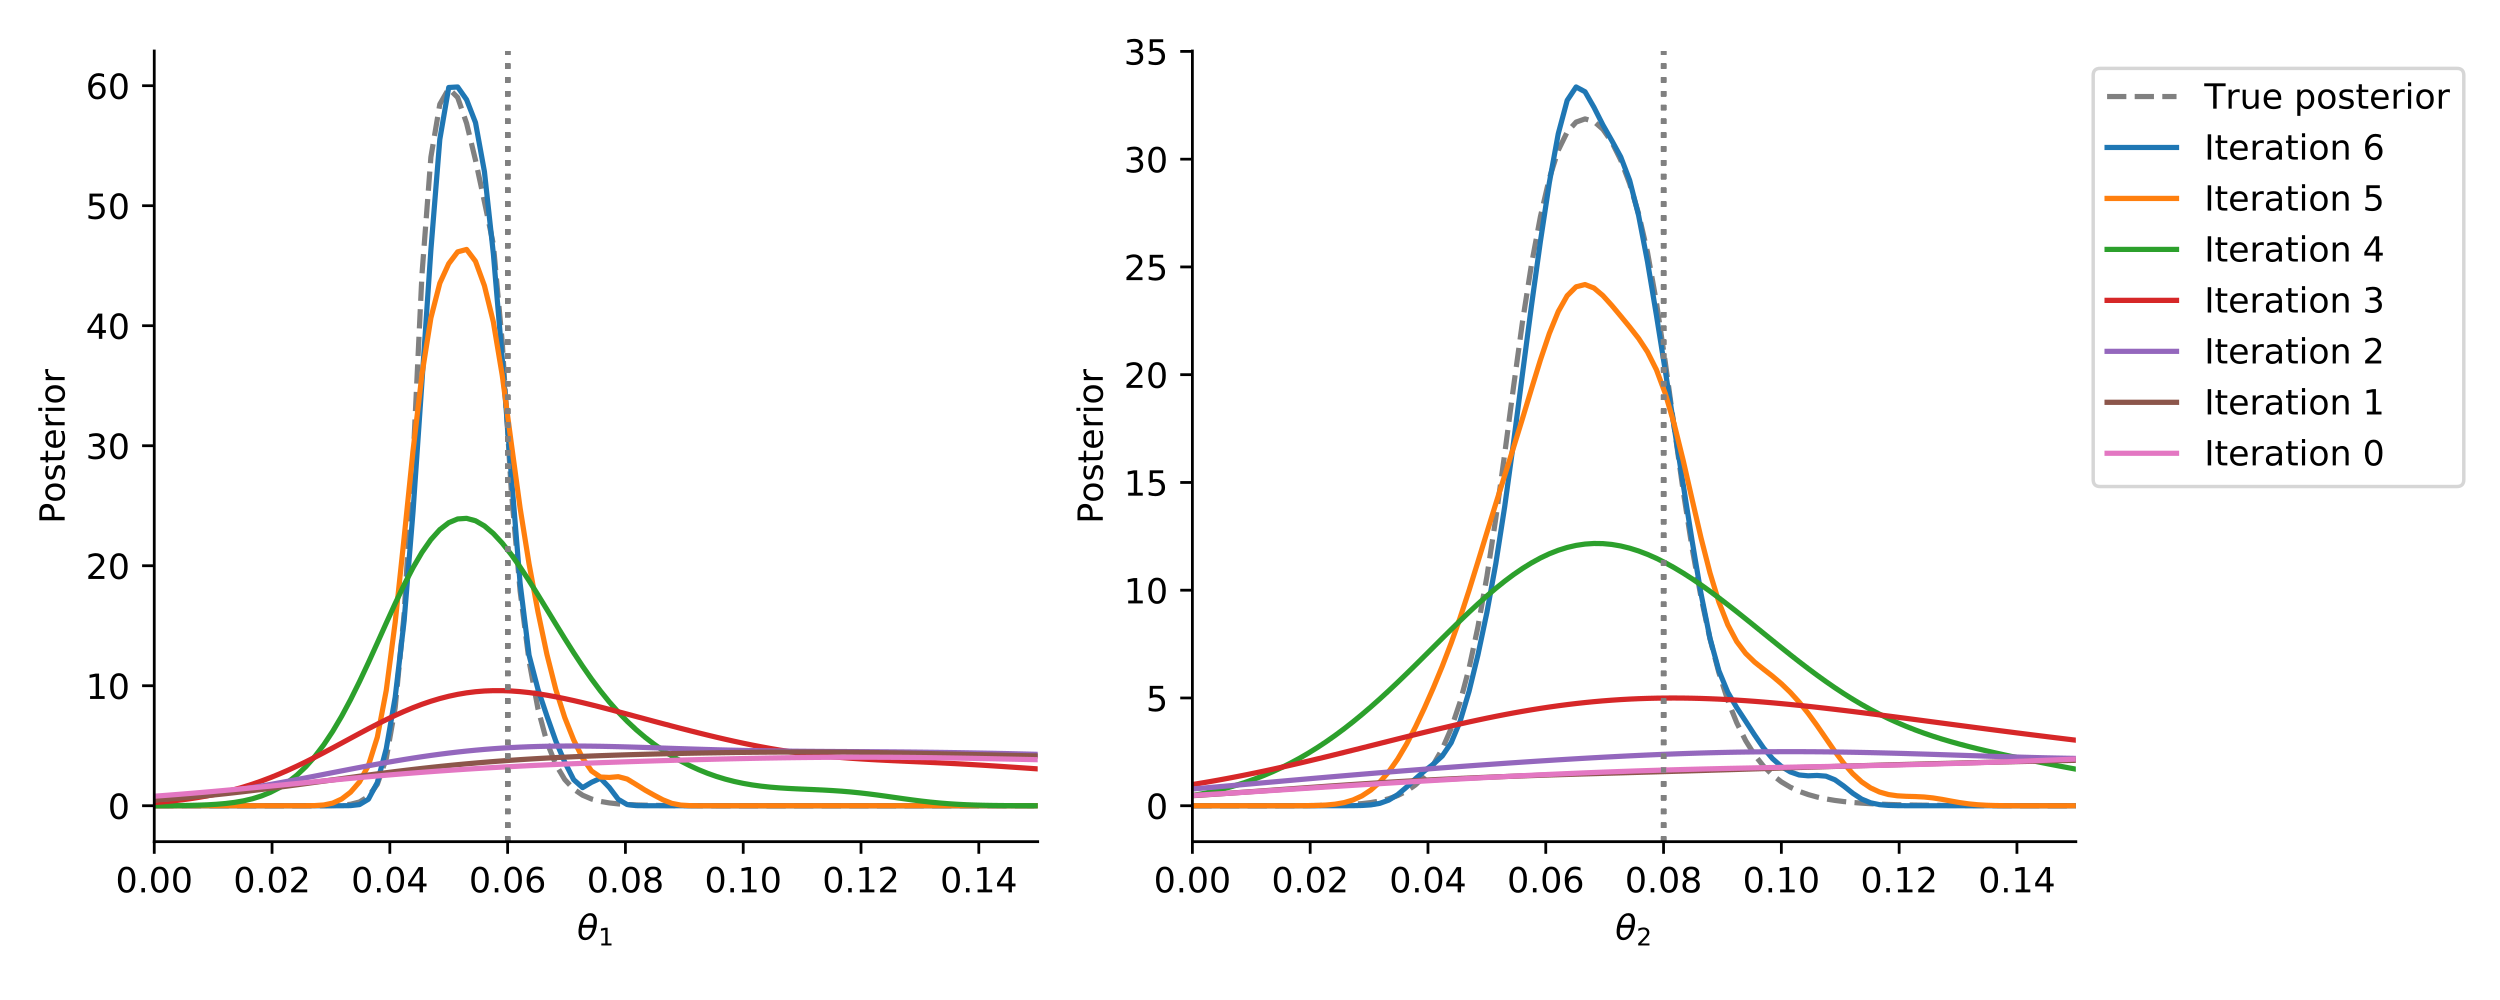 <?xml version="1.0" encoding="utf-8" standalone="no"?>
<!DOCTYPE svg PUBLIC "-//W3C//DTD SVG 1.1//EN"
  "http://www.w3.org/Graphics/SVG/1.1/DTD/svg11.dtd">
<!-- Created with matplotlib (https://matplotlib.org/) -->
<svg height="288pt" version="1.1" viewBox="0 0 720 288" width="720pt" xmlns="http://www.w3.org/2000/svg" xmlns:xlink="http://www.w3.org/1999/xlink">
 <defs>
  <style type="text/css">
*{stroke-linecap:butt;stroke-linejoin:round;}
  </style>
 </defs>
 <g id="figure_1">
  <g id="patch_1">
   <path d="M 0 288 
L 720 288 
L 720 0 
L 0 0 
z
" style="fill:#ffffff;"/>
  </g>
  <g id="axes_1">
   <g id="patch_2">
    <path d="M 44.425 242.4 
L 298.858 242.4 
L 298.858 14.695 
L 44.425 14.695 
z
" style="fill:#ffffff;"/>
   </g>
   <g id="matplotlib.axis_1">
    <g id="xtick_1">
     <g id="line2d_1">
      <defs>
       <path d="M 0 0 
L 0 3.5 
" id="m1486736208" style="stroke:#000000;stroke-width:0.8;"/>
      </defs>
      <g>
       <use style="stroke:#000000;stroke-width:0.8;" x="44.425" xlink:href="#m1486736208" y="242.4"/>
      </g>
     </g>
     <g id="text_1">
      <!-- 0.00 -->
      <defs>
       <path d="M 31.781 66.406 
Q 24.172 66.406 20.328 58.906 
Q 16.5 51.422 16.5 36.375 
Q 16.5 21.391 20.328 13.891 
Q 24.172 6.391 31.781 6.391 
Q 39.453 6.391 43.281 13.891 
Q 47.125 21.391 47.125 36.375 
Q 47.125 51.422 43.281 58.906 
Q 39.453 66.406 31.781 66.406 
z
M 31.781 74.219 
Q 44.047 74.219 50.516 64.516 
Q 56.984 54.828 56.984 36.375 
Q 56.984 17.969 50.516 8.266 
Q 44.047 -1.422 31.781 -1.422 
Q 19.531 -1.422 13.062 8.266 
Q 6.594 17.969 6.594 36.375 
Q 6.594 54.828 13.062 64.516 
Q 19.531 74.219 31.781 74.219 
z
" id="DejaVuSans-48"/>
       <path d="M 10.688 12.406 
L 21 12.406 
L 21 0 
L 10.688 0 
z
" id="DejaVuSans-46"/>
      </defs>
      <g transform="translate(33.292 256.998)scale(0.1 -0.1)">
       <use xlink:href="#DejaVuSans-48"/>
       <use x="63.623" xlink:href="#DejaVuSans-46"/>
       <use x="95.41" xlink:href="#DejaVuSans-48"/>
       <use x="159.033" xlink:href="#DejaVuSans-48"/>
      </g>
     </g>
    </g>
    <g id="xtick_2">
     <g id="line2d_2">
      <g>
       <use style="stroke:#000000;stroke-width:0.8;" x="78.349" xlink:href="#m1486736208" y="242.4"/>
      </g>
     </g>
     <g id="text_2">
      <!-- 0.02 -->
      <defs>
       <path d="M 19.188 8.297 
L 53.609 8.297 
L 53.609 0 
L 7.328 0 
L 7.328 8.297 
Q 12.938 14.109 22.625 23.891 
Q 32.328 33.688 34.812 36.531 
Q 39.547 41.844 41.422 45.531 
Q 43.312 49.219 43.312 52.781 
Q 43.312 58.594 39.234 62.25 
Q 35.156 65.922 28.609 65.922 
Q 23.969 65.922 18.812 64.312 
Q 13.672 62.703 7.812 59.422 
L 7.812 69.391 
Q 13.766 71.781 18.938 73 
Q 24.125 74.219 28.422 74.219 
Q 39.75 74.219 46.484 68.547 
Q 53.219 62.891 53.219 53.422 
Q 53.219 48.922 51.531 44.891 
Q 49.859 40.875 45.406 35.406 
Q 44.188 33.984 37.641 27.219 
Q 31.109 20.453 19.188 8.297 
z
" id="DejaVuSans-50"/>
      </defs>
      <g transform="translate(67.217 256.998)scale(0.1 -0.1)">
       <use xlink:href="#DejaVuSans-48"/>
       <use x="63.623" xlink:href="#DejaVuSans-46"/>
       <use x="95.41" xlink:href="#DejaVuSans-48"/>
       <use x="159.033" xlink:href="#DejaVuSans-50"/>
      </g>
     </g>
    </g>
    <g id="xtick_3">
     <g id="line2d_3">
      <g>
       <use style="stroke:#000000;stroke-width:0.8;" x="112.274" xlink:href="#m1486736208" y="242.4"/>
      </g>
     </g>
     <g id="text_3">
      <!-- 0.04 -->
      <defs>
       <path d="M 37.797 64.312 
L 12.891 25.391 
L 37.797 25.391 
z
M 35.203 72.906 
L 47.609 72.906 
L 47.609 25.391 
L 58.016 25.391 
L 58.016 17.188 
L 47.609 17.188 
L 47.609 0 
L 37.797 0 
L 37.797 17.188 
L 4.891 17.188 
L 4.891 26.703 
z
" id="DejaVuSans-52"/>
      </defs>
      <g transform="translate(101.141 256.998)scale(0.1 -0.1)">
       <use xlink:href="#DejaVuSans-48"/>
       <use x="63.623" xlink:href="#DejaVuSans-46"/>
       <use x="95.41" xlink:href="#DejaVuSans-48"/>
       <use x="159.033" xlink:href="#DejaVuSans-52"/>
      </g>
     </g>
    </g>
    <g id="xtick_4">
     <g id="line2d_4">
      <g>
       <use style="stroke:#000000;stroke-width:0.8;" x="146.198" xlink:href="#m1486736208" y="242.4"/>
      </g>
     </g>
     <g id="text_4">
      <!-- 0.06 -->
      <defs>
       <path d="M 33.016 40.375 
Q 26.375 40.375 22.484 35.828 
Q 18.609 31.297 18.609 23.391 
Q 18.609 15.531 22.484 10.953 
Q 26.375 6.391 33.016 6.391 
Q 39.656 6.391 43.531 10.953 
Q 47.406 15.531 47.406 23.391 
Q 47.406 31.297 43.531 35.828 
Q 39.656 40.375 33.016 40.375 
z
M 52.594 71.297 
L 52.594 62.312 
Q 48.875 64.062 45.094 64.984 
Q 41.312 65.922 37.594 65.922 
Q 27.828 65.922 22.672 59.328 
Q 17.531 52.734 16.797 39.406 
Q 19.672 43.656 24.016 45.922 
Q 28.375 48.188 33.594 48.188 
Q 44.578 48.188 50.953 41.516 
Q 57.328 34.859 57.328 23.391 
Q 57.328 12.156 50.688 5.359 
Q 44.047 -1.422 33.016 -1.422 
Q 20.359 -1.422 13.672 8.266 
Q 6.984 17.969 6.984 36.375 
Q 6.984 53.656 15.188 63.938 
Q 23.391 74.219 37.203 74.219 
Q 40.922 74.219 44.703 73.484 
Q 48.484 72.75 52.594 71.297 
z
" id="DejaVuSans-54"/>
      </defs>
      <g transform="translate(135.065 256.998)scale(0.1 -0.1)">
       <use xlink:href="#DejaVuSans-48"/>
       <use x="63.623" xlink:href="#DejaVuSans-46"/>
       <use x="95.41" xlink:href="#DejaVuSans-48"/>
       <use x="159.033" xlink:href="#DejaVuSans-54"/>
      </g>
     </g>
    </g>
    <g id="xtick_5">
     <g id="line2d_5">
      <g>
       <use style="stroke:#000000;stroke-width:0.8;" x="180.123" xlink:href="#m1486736208" y="242.4"/>
      </g>
     </g>
     <g id="text_5">
      <!-- 0.08 -->
      <defs>
       <path d="M 31.781 34.625 
Q 24.75 34.625 20.719 30.859 
Q 16.703 27.094 16.703 20.516 
Q 16.703 13.922 20.719 10.156 
Q 24.75 6.391 31.781 6.391 
Q 38.812 6.391 42.859 10.172 
Q 46.922 13.969 46.922 20.516 
Q 46.922 27.094 42.891 30.859 
Q 38.875 34.625 31.781 34.625 
z
M 21.922 38.812 
Q 15.578 40.375 12.031 44.719 
Q 8.5 49.078 8.5 55.328 
Q 8.5 64.062 14.719 69.141 
Q 20.953 74.219 31.781 74.219 
Q 42.672 74.219 48.875 69.141 
Q 55.078 64.062 55.078 55.328 
Q 55.078 49.078 51.531 44.719 
Q 48 40.375 41.703 38.812 
Q 48.828 37.156 52.797 32.312 
Q 56.781 27.484 56.781 20.516 
Q 56.781 9.906 50.312 4.234 
Q 43.844 -1.422 31.781 -1.422 
Q 19.734 -1.422 13.25 4.234 
Q 6.781 9.906 6.781 20.516 
Q 6.781 27.484 10.781 32.312 
Q 14.797 37.156 21.922 38.812 
z
M 18.312 54.391 
Q 18.312 48.734 21.844 45.562 
Q 25.391 42.391 31.781 42.391 
Q 38.141 42.391 41.719 45.562 
Q 45.312 48.734 45.312 54.391 
Q 45.312 60.062 41.719 63.234 
Q 38.141 66.406 31.781 66.406 
Q 25.391 66.406 21.844 63.234 
Q 18.312 60.062 18.312 54.391 
z
" id="DejaVuSans-56"/>
      </defs>
      <g transform="translate(168.99 256.998)scale(0.1 -0.1)">
       <use xlink:href="#DejaVuSans-48"/>
       <use x="63.623" xlink:href="#DejaVuSans-46"/>
       <use x="95.41" xlink:href="#DejaVuSans-48"/>
       <use x="159.033" xlink:href="#DejaVuSans-56"/>
      </g>
     </g>
    </g>
    <g id="xtick_6">
     <g id="line2d_6">
      <g>
       <use style="stroke:#000000;stroke-width:0.8;" x="214.047" xlink:href="#m1486736208" y="242.4"/>
      </g>
     </g>
     <g id="text_6">
      <!-- 0.10 -->
      <defs>
       <path d="M 12.406 8.297 
L 28.516 8.297 
L 28.516 63.922 
L 10.984 60.406 
L 10.984 69.391 
L 28.422 72.906 
L 38.281 72.906 
L 38.281 8.297 
L 54.391 8.297 
L 54.391 0 
L 12.406 0 
z
" id="DejaVuSans-49"/>
      </defs>
      <g transform="translate(202.914 256.998)scale(0.1 -0.1)">
       <use xlink:href="#DejaVuSans-48"/>
       <use x="63.623" xlink:href="#DejaVuSans-46"/>
       <use x="95.41" xlink:href="#DejaVuSans-49"/>
       <use x="159.033" xlink:href="#DejaVuSans-48"/>
      </g>
     </g>
    </g>
    <g id="xtick_7">
     <g id="line2d_7">
      <g>
       <use style="stroke:#000000;stroke-width:0.8;" x="247.971" xlink:href="#m1486736208" y="242.4"/>
      </g>
     </g>
     <g id="text_7">
      <!-- 0.12 -->
      <g transform="translate(236.838 256.998)scale(0.1 -0.1)">
       <use xlink:href="#DejaVuSans-48"/>
       <use x="63.623" xlink:href="#DejaVuSans-46"/>
       <use x="95.41" xlink:href="#DejaVuSans-49"/>
       <use x="159.033" xlink:href="#DejaVuSans-50"/>
      </g>
     </g>
    </g>
    <g id="xtick_8">
     <g id="line2d_8">
      <g>
       <use style="stroke:#000000;stroke-width:0.8;" x="281.896" xlink:href="#m1486736208" y="242.4"/>
      </g>
     </g>
     <g id="text_8">
      <!-- 0.14 -->
      <g transform="translate(270.763 256.998)scale(0.1 -0.1)">
       <use xlink:href="#DejaVuSans-48"/>
       <use x="63.623" xlink:href="#DejaVuSans-46"/>
       <use x="95.41" xlink:href="#DejaVuSans-49"/>
       <use x="159.033" xlink:href="#DejaVuSans-52"/>
      </g>
     </g>
    </g>
    <g id="text_9">
     <!-- $\theta_1$ -->
     <defs>
      <path d="M 45.516 34.672 
L 14.453 34.672 
Q 12.359 20.062 14.5 13.875 
Q 17.188 6.25 24.469 6.25 
Q 31.781 6.25 37.359 13.922 
Q 42.234 20.656 45.516 34.672 
z
M 47.016 42.969 
Q 48.344 56.844 46.625 61.719 
Q 43.953 69.438 36.766 69.438 
Q 29.297 69.438 23.828 61.812 
Q 19.531 55.672 16.156 42.969 
z
M 38.188 76.766 
Q 49.906 76.766 54.594 66.406 
Q 59.281 56.109 55.719 37.844 
Q 52.203 19.625 43.453 9.281 
Q 34.766 -1.125 23.047 -1.125 
Q 11.281 -1.125 6.641 9.281 
Q 2 19.625 5.516 37.844 
Q 9.078 56.109 17.719 66.406 
Q 26.422 76.766 38.188 76.766 
z
" id="DejaVuSans-Oblique-952"/>
     </defs>
     <g transform="translate(166.191 270.677)scale(0.1 -0.1)">
      <use transform="translate(0 0.234)" xlink:href="#DejaVuSans-Oblique-952"/>
      <use transform="translate(61.182 -16.172)scale(0.7)" xlink:href="#DejaVuSans-49"/>
     </g>
    </g>
   </g>
   <g id="matplotlib.axis_2">
    <g id="ytick_1">
     <g id="line2d_9">
      <defs>
       <path d="M 0 0 
L -3.5 0 
" id="meed114b7e3" style="stroke:#000000;stroke-width:0.8;"/>
      </defs>
      <g>
       <use style="stroke:#000000;stroke-width:0.8;" x="44.425" xlink:href="#meed114b7e3" y="232.05"/>
      </g>
     </g>
     <g id="text_10">
      <!-- 0 -->
      <g transform="translate(31.062 235.849)scale(0.1 -0.1)">
       <use xlink:href="#DejaVuSans-48"/>
      </g>
     </g>
    </g>
    <g id="ytick_2">
     <g id="line2d_10">
      <g>
       <use style="stroke:#000000;stroke-width:0.8;" x="44.425" xlink:href="#meed114b7e3" y="197.488"/>
      </g>
     </g>
     <g id="text_11">
      <!-- 10 -->
      <g transform="translate(24.7 201.288)scale(0.1 -0.1)">
       <use xlink:href="#DejaVuSans-49"/>
       <use x="63.623" xlink:href="#DejaVuSans-48"/>
      </g>
     </g>
    </g>
    <g id="ytick_3">
     <g id="line2d_11">
      <g>
       <use style="stroke:#000000;stroke-width:0.8;" x="44.425" xlink:href="#meed114b7e3" y="162.927"/>
      </g>
     </g>
     <g id="text_12">
      <!-- 20 -->
      <g transform="translate(24.7 166.726)scale(0.1 -0.1)">
       <use xlink:href="#DejaVuSans-50"/>
       <use x="63.623" xlink:href="#DejaVuSans-48"/>
      </g>
     </g>
    </g>
    <g id="ytick_4">
     <g id="line2d_12">
      <g>
       <use style="stroke:#000000;stroke-width:0.8;" x="44.425" xlink:href="#meed114b7e3" y="128.366"/>
      </g>
     </g>
     <g id="text_13">
      <!-- 30 -->
      <defs>
       <path d="M 40.578 39.312 
Q 47.656 37.797 51.625 33 
Q 55.609 28.219 55.609 21.188 
Q 55.609 10.406 48.188 4.484 
Q 40.766 -1.422 27.094 -1.422 
Q 22.516 -1.422 17.656 -0.516 
Q 12.797 0.391 7.625 2.203 
L 7.625 11.719 
Q 11.719 9.328 16.594 8.109 
Q 21.484 6.891 26.812 6.891 
Q 36.078 6.891 40.938 10.547 
Q 45.797 14.203 45.797 21.188 
Q 45.797 27.641 41.281 31.266 
Q 36.766 34.906 28.719 34.906 
L 20.219 34.906 
L 20.219 43.016 
L 29.109 43.016 
Q 36.375 43.016 40.234 45.922 
Q 44.094 48.828 44.094 54.297 
Q 44.094 59.906 40.109 62.906 
Q 36.141 65.922 28.719 65.922 
Q 24.656 65.922 20.016 65.031 
Q 15.375 64.156 9.812 62.312 
L 9.812 71.094 
Q 15.438 72.656 20.344 73.438 
Q 25.25 74.219 29.594 74.219 
Q 40.828 74.219 47.359 69.109 
Q 53.906 64.016 53.906 55.328 
Q 53.906 49.266 50.438 45.094 
Q 46.969 40.922 40.578 39.312 
z
" id="DejaVuSans-51"/>
      </defs>
      <g transform="translate(24.7 132.165)scale(0.1 -0.1)">
       <use xlink:href="#DejaVuSans-51"/>
       <use x="63.623" xlink:href="#DejaVuSans-48"/>
      </g>
     </g>
    </g>
    <g id="ytick_5">
     <g id="line2d_13">
      <g>
       <use style="stroke:#000000;stroke-width:0.8;" x="44.425" xlink:href="#meed114b7e3" y="93.804"/>
      </g>
     </g>
     <g id="text_14">
      <!-- 40 -->
      <g transform="translate(24.7 97.603)scale(0.1 -0.1)">
       <use xlink:href="#DejaVuSans-52"/>
       <use x="63.623" xlink:href="#DejaVuSans-48"/>
      </g>
     </g>
    </g>
    <g id="ytick_6">
     <g id="line2d_14">
      <g>
       <use style="stroke:#000000;stroke-width:0.8;" x="44.425" xlink:href="#meed114b7e3" y="59.243"/>
      </g>
     </g>
     <g id="text_15">
      <!-- 50 -->
      <defs>
       <path d="M 10.797 72.906 
L 49.516 72.906 
L 49.516 64.594 
L 19.828 64.594 
L 19.828 46.734 
Q 21.969 47.469 24.109 47.828 
Q 26.266 48.188 28.422 48.188 
Q 40.625 48.188 47.75 41.5 
Q 54.891 34.812 54.891 23.391 
Q 54.891 11.625 47.562 5.094 
Q 40.234 -1.422 26.906 -1.422 
Q 22.312 -1.422 17.547 -0.641 
Q 12.797 0.141 7.719 1.703 
L 7.719 11.625 
Q 12.109 9.234 16.797 8.062 
Q 21.484 6.891 26.703 6.891 
Q 35.156 6.891 40.078 11.328 
Q 45.016 15.766 45.016 23.391 
Q 45.016 31 40.078 35.438 
Q 35.156 39.891 26.703 39.891 
Q 22.75 39.891 18.812 39.016 
Q 14.891 38.141 10.797 36.281 
z
" id="DejaVuSans-53"/>
      </defs>
      <g transform="translate(24.7 63.042)scale(0.1 -0.1)">
       <use xlink:href="#DejaVuSans-53"/>
       <use x="63.623" xlink:href="#DejaVuSans-48"/>
      </g>
     </g>
    </g>
    <g id="ytick_7">
     <g id="line2d_15">
      <g>
       <use style="stroke:#000000;stroke-width:0.8;" x="44.425" xlink:href="#meed114b7e3" y="24.681"/>
      </g>
     </g>
     <g id="text_16">
      <!-- 60 -->
      <g transform="translate(24.7 28.48)scale(0.1 -0.1)">
       <use xlink:href="#DejaVuSans-54"/>
       <use x="63.623" xlink:href="#DejaVuSans-48"/>
      </g>
     </g>
    </g>
    <g id="text_17">
     <!-- Posterior -->
     <defs>
      <path d="M 19.672 64.797 
L 19.672 37.406 
L 32.078 37.406 
Q 38.969 37.406 42.719 40.969 
Q 46.484 44.531 46.484 51.125 
Q 46.484 57.672 42.719 61.234 
Q 38.969 64.797 32.078 64.797 
z
M 9.812 72.906 
L 32.078 72.906 
Q 44.344 72.906 50.609 67.359 
Q 56.891 61.812 56.891 51.125 
Q 56.891 40.328 50.609 34.812 
Q 44.344 29.297 32.078 29.297 
L 19.672 29.297 
L 19.672 0 
L 9.812 0 
z
" id="DejaVuSans-80"/>
      <path d="M 30.609 48.391 
Q 23.391 48.391 19.188 42.75 
Q 14.984 37.109 14.984 27.297 
Q 14.984 17.484 19.156 11.844 
Q 23.344 6.203 30.609 6.203 
Q 37.797 6.203 41.984 11.859 
Q 46.188 17.531 46.188 27.297 
Q 46.188 37.016 41.984 42.703 
Q 37.797 48.391 30.609 48.391 
z
M 30.609 56 
Q 42.328 56 49.016 48.375 
Q 55.719 40.766 55.719 27.297 
Q 55.719 13.875 49.016 6.219 
Q 42.328 -1.422 30.609 -1.422 
Q 18.844 -1.422 12.172 6.219 
Q 5.516 13.875 5.516 27.297 
Q 5.516 40.766 12.172 48.375 
Q 18.844 56 30.609 56 
z
" id="DejaVuSans-111"/>
      <path d="M 44.281 53.078 
L 44.281 44.578 
Q 40.484 46.531 36.375 47.5 
Q 32.281 48.484 27.875 48.484 
Q 21.188 48.484 17.844 46.438 
Q 14.5 44.391 14.5 40.281 
Q 14.5 37.156 16.891 35.375 
Q 19.281 33.594 26.516 31.984 
L 29.594 31.297 
Q 39.156 29.25 43.188 25.516 
Q 47.219 21.781 47.219 15.094 
Q 47.219 7.469 41.188 3.016 
Q 35.156 -1.422 24.609 -1.422 
Q 20.219 -1.422 15.453 -0.562 
Q 10.688 0.297 5.422 2 
L 5.422 11.281 
Q 10.406 8.688 15.234 7.391 
Q 20.062 6.109 24.812 6.109 
Q 31.156 6.109 34.562 8.281 
Q 37.984 10.453 37.984 14.406 
Q 37.984 18.062 35.516 20.016 
Q 33.062 21.969 24.703 23.781 
L 21.578 24.516 
Q 13.234 26.266 9.516 29.906 
Q 5.812 33.547 5.812 39.891 
Q 5.812 47.609 11.281 51.797 
Q 16.75 56 26.812 56 
Q 31.781 56 36.172 55.266 
Q 40.578 54.547 44.281 53.078 
z
" id="DejaVuSans-115"/>
      <path d="M 18.312 70.219 
L 18.312 54.688 
L 36.812 54.688 
L 36.812 47.703 
L 18.312 47.703 
L 18.312 18.016 
Q 18.312 11.328 20.141 9.422 
Q 21.969 7.516 27.594 7.516 
L 36.812 7.516 
L 36.812 0 
L 27.594 0 
Q 17.188 0 13.234 3.875 
Q 9.281 7.766 9.281 18.016 
L 9.281 47.703 
L 2.688 47.703 
L 2.688 54.688 
L 9.281 54.688 
L 9.281 70.219 
z
" id="DejaVuSans-116"/>
      <path d="M 56.203 29.594 
L 56.203 25.203 
L 14.891 25.203 
Q 15.484 15.922 20.484 11.062 
Q 25.484 6.203 34.422 6.203 
Q 39.594 6.203 44.453 7.469 
Q 49.312 8.734 54.109 11.281 
L 54.109 2.781 
Q 49.266 0.734 44.188 -0.344 
Q 39.109 -1.422 33.891 -1.422 
Q 20.797 -1.422 13.156 6.188 
Q 5.516 13.812 5.516 26.812 
Q 5.516 40.234 12.766 48.109 
Q 20.016 56 32.328 56 
Q 43.359 56 49.781 48.891 
Q 56.203 41.797 56.203 29.594 
z
M 47.219 32.234 
Q 47.125 39.594 43.094 43.984 
Q 39.062 48.391 32.422 48.391 
Q 24.906 48.391 20.391 44.141 
Q 15.875 39.891 15.188 32.172 
z
" id="DejaVuSans-101"/>
      <path d="M 41.109 46.297 
Q 39.594 47.172 37.812 47.578 
Q 36.031 48 33.891 48 
Q 26.266 48 22.188 43.047 
Q 18.109 38.094 18.109 28.812 
L 18.109 0 
L 9.078 0 
L 9.078 54.688 
L 18.109 54.688 
L 18.109 46.188 
Q 20.953 51.172 25.484 53.578 
Q 30.031 56 36.531 56 
Q 37.453 56 38.578 55.875 
Q 39.703 55.766 41.062 55.516 
z
" id="DejaVuSans-114"/>
      <path d="M 9.422 54.688 
L 18.406 54.688 
L 18.406 0 
L 9.422 0 
z
M 9.422 75.984 
L 18.406 75.984 
L 18.406 64.594 
L 9.422 64.594 
z
" id="DejaVuSans-105"/>
     </defs>
     <g transform="translate(18.62 150.82)rotate(-90)scale(0.1 -0.1)">
      <use xlink:href="#DejaVuSans-80"/>
      <use x="60.256" xlink:href="#DejaVuSans-111"/>
      <use x="121.438" xlink:href="#DejaVuSans-115"/>
      <use x="173.537" xlink:href="#DejaVuSans-116"/>
      <use x="212.746" xlink:href="#DejaVuSans-101"/>
      <use x="274.27" xlink:href="#DejaVuSans-114"/>
      <use x="315.383" xlink:href="#DejaVuSans-105"/>
      <use x="343.166" xlink:href="#DejaVuSans-111"/>
      <use x="404.348" xlink:href="#DejaVuSans-114"/>
     </g>
    </g>
   </g>
   <g id="line2d_16">
    <path clip-path="url(#p12531cfbac)" d="M 44.425 232.05 
L 46.995 232.05 
L 49.565 232.05 
L 52.135 232.05 
L 54.705 232.05 
L 57.275 232.05 
L 59.845 232.05 
L 62.415 232.05 
L 64.985 232.05 
L 67.555 232.05 
L 70.125 232.05 
L 72.695 232.05 
L 75.265 232.05 
L 77.835 232.05 
L 80.405 232.05 
L 82.975 232.05 
L 85.545 232.049 
L 88.115 232.049 
L 90.686 232.045 
L 93.256 232.034 
L 95.826 231.999 
L 98.396 231.899 
L 100.966 231.632 
L 103.536 230.962 
L 106.106 229.377 
L 108.676 225.849 
L 111.246 218.441 
L 113.816 203.802 
L 116.386 176.864 
L 118.956 132.751 
L 121.526 79.055 
L 124.096 45.24 
L 126.666 30.02 
L 129.236 25.513 
L 131.806 28.071 
L 134.376 35.505 
L 136.946 46.145 
L 139.516 58.105 
L 142.086 70.392 
L 144.656 98.708 
L 147.226 141.026 
L 149.796 170.26 
L 152.366 190.32 
L 154.936 204.165 
L 157.506 213.714 
L 160.076 220.202 
L 162.646 224.505 
L 165.216 227.269 
L 167.786 229.016 
L 170.356 230.115 
L 172.926 230.806 
L 175.496 231.244 
L 178.066 231.522 
L 180.637 231.701 
L 183.207 231.817 
L 185.777 231.893 
L 188.347 231.943 
L 190.917 231.976 
L 193.487 231.999 
L 196.057 232.014 
L 198.627 232.024 
L 201.197 232.032 
L 203.767 232.037 
L 206.337 232.04 
L 208.907 232.043 
L 211.477 232.045 
L 214.047 232.046 
L 216.617 232.047 
L 219.187 232.048 
L 221.757 232.048 
L 224.327 232.048 
L 226.897 232.049 
L 229.467 232.049 
L 232.037 232.049 
L 234.607 232.049 
L 237.177 232.049 
L 239.747 232.049 
L 242.317 232.05 
L 244.887 232.05 
L 247.457 232.05 
L 250.027 232.05 
L 252.597 232.05 
L 255.167 232.05 
L 257.737 232.05 
L 260.307 232.05 
L 262.877 232.05 
L 265.447 232.05 
L 268.017 232.05 
L 270.587 232.05 
L 273.158 232.05 
L 275.728 232.05 
L 278.298 232.05 
L 280.868 232.05 
L 283.438 232.05 
L 286.008 232.05 
L 288.578 232.05 
L 291.148 232.05 
L 293.718 232.05 
L 296.288 232.05 
L 298.858 232.05 
" style="fill:none;stroke:#808080;stroke-dasharray:5.55,2.4;stroke-dashoffset:0;stroke-width:1.5;"/>
   </g>
   <g id="line2d_17">
    <path clip-path="url(#p12531cfbac)" d="M 44.425 232.05 
L 46.995 232.05 
L 49.565 232.05 
L 52.135 232.05 
L 54.705 232.05 
L 57.275 232.05 
L 59.845 232.05 
L 62.415 232.05 
L 64.985 232.05 
L 67.555 232.05 
L 70.125 232.05 
L 72.695 232.05 
L 75.265 232.05 
L 77.835 232.05 
L 80.405 232.05 
L 82.975 232.05 
L 85.545 232.05 
L 88.115 232.05 
L 90.686 232.05 
L 93.256 232.05 
L 95.826 232.05 
L 98.396 232.048 
L 100.966 232.015 
L 103.536 231.72 
L 106.106 230.179 
L 108.676 225.354 
L 111.246 215.603 
L 113.816 200.767 
L 116.386 178.818 
L 118.956 147.291 
L 121.526 109.978 
L 124.096 71.988 
L 126.666 40.137 
L 129.236 25.197 
L 131.806 25.046 
L 134.376 28.704 
L 136.946 35.312 
L 139.516 49.437 
L 142.086 73.06 
L 144.656 103.389 
L 147.226 136.604 
L 149.796 168.064 
L 152.366 188.692 
L 154.936 198.537 
L 157.506 206.184 
L 160.076 213.442 
L 162.646 219.481 
L 165.216 224.551 
L 167.786 226.844 
L 170.356 225.307 
L 172.926 224.135 
L 175.496 226.799 
L 178.066 230.221 
L 180.637 231.718 
L 183.207 232.018 
L 185.777 232.048 
L 188.347 232.05 
L 190.917 232.05 
L 193.487 232.05 
L 196.057 232.05 
L 198.627 232.05 
L 201.197 232.05 
L 203.767 232.05 
L 206.337 232.05 
L 208.907 232.05 
L 211.477 232.05 
L 214.047 232.05 
L 216.617 232.05 
L 219.187 232.05 
L 221.757 232.05 
L 224.327 232.05 
L 226.897 232.05 
L 229.467 232.05 
L 232.037 232.05 
L 234.607 232.05 
L 237.177 232.05 
L 239.747 232.05 
L 242.317 232.05 
L 244.887 232.05 
L 247.457 232.05 
L 250.027 232.05 
L 252.597 232.05 
L 255.167 232.05 
L 257.737 232.05 
L 260.307 232.05 
L 262.877 232.05 
L 265.447 232.05 
L 268.017 232.05 
L 270.587 232.05 
L 273.158 232.05 
L 275.728 232.05 
L 278.298 232.05 
L 280.868 232.05 
L 283.438 232.05 
L 286.008 232.05 
L 288.578 232.05 
L 291.148 232.05 
L 293.718 232.05 
L 296.288 232.05 
L 298.858 232.05 
" style="fill:none;stroke:#1f77b4;stroke-linecap:square;stroke-width:1.5;"/>
   </g>
   <g id="line2d_18">
    <path clip-path="url(#p12531cfbac)" d="M 146.198 242.4 
L 146.198 14.695 
" style="fill:none;stroke:#808080;stroke-dasharray:1.5,2.475;stroke-dashoffset:0;stroke-width:1.5;"/>
   </g>
   <g id="line2d_19">
    <path clip-path="url(#p12531cfbac)" d="M 44.425 232.05 
L 46.995 232.05 
L 49.565 232.05 
L 52.135 232.05 
L 54.705 232.05 
L 57.275 232.05 
L 59.845 232.05 
L 62.415 232.05 
L 64.985 232.05 
L 67.555 232.05 
L 70.125 232.05 
L 72.695 232.05 
L 75.265 232.05 
L 77.835 232.05 
L 80.405 232.05 
L 82.975 232.05 
L 85.545 232.049 
L 88.115 232.044 
L 90.686 232.006 
L 93.256 231.832 
L 95.826 231.293 
L 98.396 230.114 
L 100.966 228.142 
L 103.536 225.184 
L 106.106 220.444 
L 108.676 212.278 
L 111.246 198.812 
L 113.816 179.173 
L 116.386 154.874 
L 118.956 129.764 
L 121.526 107.821 
L 124.096 91.568 
L 126.666 81.56 
L 129.236 75.935 
L 131.806 72.536 
L 134.376 71.841 
L 136.946 75.261 
L 139.516 82.291 
L 142.086 92.747 
L 144.656 108.171 
L 147.226 127.487 
L 149.796 146.349 
L 152.366 162.394 
L 154.936 176.246 
L 157.506 188.437 
L 160.076 198.598 
L 162.646 206.641 
L 165.216 213.101 
L 167.786 218.335 
L 170.356 222.04 
L 172.926 223.784 
L 175.496 223.904 
L 178.066 223.681 
L 180.637 224.37 
L 183.207 225.941 
L 185.777 227.556 
L 188.347 228.989 
L 190.917 230.347 
L 193.487 231.367 
L 196.057 231.865 
L 198.627 232.017 
L 201.197 232.046 
L 203.767 232.049 
L 206.337 232.05 
L 208.907 232.05 
L 211.477 232.05 
L 214.047 232.05 
L 216.617 232.05 
L 219.187 232.05 
L 221.757 232.05 
L 224.327 232.05 
L 226.897 232.05 
L 229.467 232.05 
L 232.037 232.05 
L 234.607 232.05 
L 237.177 232.05 
L 239.747 232.05 
L 242.317 232.05 
L 244.887 232.05 
L 247.457 232.05 
L 250.027 232.05 
L 252.597 232.05 
L 255.167 232.05 
L 257.737 232.05 
L 260.307 232.05 
L 262.877 232.05 
L 265.447 232.05 
L 268.017 232.05 
L 270.587 232.05 
L 273.158 232.05 
L 275.728 232.05 
L 278.298 232.05 
L 280.868 232.05 
L 283.438 232.05 
L 286.008 232.05 
L 288.578 232.05 
L 291.148 232.05 
L 293.718 232.05 
L 296.288 232.05 
L 298.858 232.05 
" style="fill:none;stroke:#ff7f0e;stroke-linecap:square;stroke-width:1.5;"/>
   </g>
   <g id="line2d_20">
    <path clip-path="url(#p12531cfbac)" d="M 146.198 242.4 
L 146.198 14.695 
" style="fill:none;stroke:#808080;stroke-dasharray:1.5,2.475;stroke-dashoffset:0;stroke-width:1.5;"/>
   </g>
   <g id="line2d_21">
    <path clip-path="url(#p12531cfbac)" d="M 44.425 232.039 
L 46.995 232.031 
L 49.565 232.016 
L 52.135 231.99 
L 54.705 231.949 
L 57.275 231.883 
L 59.845 231.781 
L 62.415 231.628 
L 64.985 231.405 
L 67.555 231.087 
L 70.125 230.644 
L 72.695 230.044 
L 75.265 229.246 
L 77.835 228.209 
L 80.405 226.887 
L 82.975 225.235 
L 85.545 223.206 
L 88.115 220.759 
L 90.686 217.859 
L 93.256 214.481 
L 95.826 210.616 
L 98.396 206.273 
L 100.966 201.484 
L 103.536 196.307 
L 106.106 190.829 
L 108.676 185.159 
L 111.246 179.432 
L 113.816 173.8 
L 116.386 168.424 
L 118.956 163.466 
L 121.526 159.079 
L 124.096 155.397 
L 126.666 152.524 
L 129.236 150.533 
L 131.806 149.456 
L 134.376 149.285 
L 136.946 149.979 
L 139.516 151.466 
L 142.086 153.651 
L 144.656 156.429 
L 147.226 159.69 
L 149.796 163.327 
L 152.366 167.239 
L 154.936 171.334 
L 157.506 175.528 
L 160.076 179.745 
L 162.646 183.915 
L 165.216 187.974 
L 167.786 191.868 
L 170.356 195.553 
L 172.926 198.995 
L 175.496 202.177 
L 178.066 205.091 
L 180.637 207.745 
L 183.207 210.152 
L 185.777 212.332 
L 188.347 214.306 
L 190.917 216.094 
L 193.487 217.713 
L 196.057 219.176 
L 198.627 220.492 
L 201.197 221.668 
L 203.767 222.708 
L 206.337 223.618 
L 208.907 224.401 
L 211.477 225.063 
L 214.047 225.612 
L 216.617 226.058 
L 219.187 226.412 
L 221.757 226.687 
L 224.327 226.898 
L 226.897 227.06 
L 229.467 227.19 
L 232.037 227.303 
L 234.607 227.414 
L 237.177 227.536 
L 239.747 227.682 
L 242.317 227.859 
L 244.887 228.074 
L 247.457 228.33 
L 250.027 228.625 
L 252.597 228.954 
L 255.167 229.308 
L 257.737 229.675 
L 260.307 230.041 
L 262.877 230.393 
L 265.447 230.719 
L 268.017 231.011 
L 270.587 231.261 
L 273.158 231.469 
L 275.728 231.634 
L 278.298 231.762 
L 280.868 231.856 
L 283.438 231.924 
L 286.008 231.97 
L 288.578 232.001 
L 291.148 232.021 
L 293.718 232.033 
L 296.288 232.041 
L 298.858 232.045 
" style="fill:none;stroke:#2ca02c;stroke-linecap:square;stroke-width:1.5;"/>
   </g>
   <g id="line2d_22">
    <path clip-path="url(#p12531cfbac)" d="M 146.198 242.4 
L 146.198 14.695 
" style="fill:none;stroke:#808080;stroke-dasharray:1.5,2.475;stroke-dashoffset:0;stroke-width:1.5;"/>
   </g>
   <g id="line2d_23">
    <path clip-path="url(#p12531cfbac)" d="M 44.425 231.144 
L 46.995 230.933 
L 49.565 230.681 
L 52.135 230.385 
L 54.705 230.039 
L 57.275 229.639 
L 59.845 229.179 
L 62.415 228.654 
L 64.985 228.06 
L 67.555 227.395 
L 70.125 226.654 
L 72.695 225.837 
L 75.265 224.943 
L 77.835 223.971 
L 80.405 222.926 
L 82.975 221.809 
L 85.545 220.626 
L 88.115 219.385 
L 90.686 218.092 
L 93.256 216.757 
L 95.826 215.391 
L 98.396 214.007 
L 100.966 212.616 
L 103.536 211.231 
L 106.106 209.868 
L 108.676 208.538 
L 111.246 207.255 
L 113.816 206.032 
L 116.386 204.88 
L 118.956 203.811 
L 121.526 202.833 
L 124.096 201.955 
L 126.666 201.183 
L 129.236 200.521 
L 131.806 199.972 
L 134.376 199.537 
L 136.946 199.216 
L 139.516 199.006 
L 142.086 198.904 
L 144.656 198.904 
L 147.226 199.002 
L 149.796 199.189 
L 152.366 199.459 
L 154.936 199.804 
L 157.506 200.215 
L 160.076 200.684 
L 162.646 201.203 
L 165.216 201.765 
L 167.786 202.362 
L 170.356 202.988 
L 172.926 203.636 
L 175.496 204.302 
L 178.066 204.979 
L 180.637 205.664 
L 183.207 206.353 
L 185.777 207.044 
L 188.347 207.733 
L 190.917 208.418 
L 193.487 209.096 
L 196.057 209.766 
L 198.627 210.426 
L 201.197 211.073 
L 203.767 211.705 
L 206.337 212.321 
L 208.907 212.918 
L 211.477 213.493 
L 214.047 214.046 
L 216.617 214.572 
L 219.187 215.072 
L 221.757 215.541 
L 224.327 215.98 
L 226.897 216.388 
L 229.467 216.762 
L 232.037 217.105 
L 234.607 217.415 
L 237.177 217.695 
L 239.747 217.945 
L 242.317 218.168 
L 244.887 218.367 
L 247.457 218.544 
L 250.027 218.702 
L 252.597 218.846 
L 255.167 218.978 
L 257.737 219.102 
L 260.307 219.22 
L 262.877 219.336 
L 265.447 219.453 
L 268.017 219.573 
L 270.587 219.696 
L 273.158 219.826 
L 275.728 219.962 
L 278.298 220.105 
L 280.868 220.255 
L 283.438 220.411 
L 286.008 220.574 
L 288.578 220.742 
L 291.148 220.914 
L 293.718 221.088 
L 296.288 221.263 
L 298.858 221.438 
" style="fill:none;stroke:#d62728;stroke-linecap:square;stroke-width:1.5;"/>
   </g>
   <g id="line2d_24">
    <path clip-path="url(#p12531cfbac)" d="M 146.198 242.4 
L 146.198 14.695 
" style="fill:none;stroke:#808080;stroke-dasharray:1.5,2.475;stroke-dashoffset:0;stroke-width:1.5;"/>
   </g>
   <g id="line2d_25">
    <path clip-path="url(#p12531cfbac)" d="M 44.425 230.344 
L 46.995 230.124 
L 49.565 229.884 
L 52.135 229.624 
L 54.705 229.343 
L 57.275 229.042 
L 59.845 228.72 
L 62.415 228.378 
L 64.985 228.015 
L 67.555 227.633 
L 70.125 227.232 
L 72.695 226.814 
L 75.265 226.379 
L 77.835 225.929 
L 80.405 225.466 
L 82.975 224.991 
L 85.545 224.507 
L 88.115 224.015 
L 90.686 223.517 
L 93.256 223.016 
L 95.826 222.514 
L 98.396 222.013 
L 100.966 221.516 
L 103.536 221.025 
L 106.106 220.542 
L 108.676 220.069 
L 111.246 219.609 
L 113.816 219.164 
L 116.386 218.734 
L 118.956 218.323 
L 121.526 217.931 
L 124.096 217.56 
L 126.666 217.212 
L 129.236 216.886 
L 131.806 216.585 
L 134.376 216.307 
L 136.946 216.055 
L 139.516 215.828 
L 142.086 215.626 
L 144.656 215.449 
L 147.226 215.297 
L 149.796 215.169 
L 152.366 215.064 
L 154.936 214.982 
L 157.506 214.921 
L 160.076 214.881 
L 162.646 214.859 
L 165.216 214.855 
L 167.786 214.867 
L 170.356 214.894 
L 172.926 214.934 
L 175.496 214.985 
L 178.066 215.046 
L 180.637 215.115 
L 183.207 215.191 
L 185.777 215.272 
L 188.347 215.355 
L 190.917 215.441 
L 193.487 215.528 
L 196.057 215.614 
L 198.627 215.698 
L 201.197 215.779 
L 203.767 215.857 
L 206.337 215.93 
L 208.907 215.998 
L 211.477 216.062 
L 214.047 216.119 
L 216.617 216.171 
L 219.187 216.218 
L 221.757 216.259 
L 224.327 216.294 
L 226.897 216.325 
L 229.467 216.352 
L 232.037 216.375 
L 234.607 216.395 
L 237.177 216.413 
L 239.747 216.429 
L 242.317 216.444 
L 244.887 216.458 
L 247.457 216.473 
L 250.027 216.488 
L 252.597 216.505 
L 255.167 216.523 
L 257.737 216.544 
L 260.307 216.567 
L 262.877 216.592 
L 265.447 216.621 
L 268.017 216.652 
L 270.587 216.686 
L 273.158 216.723 
L 275.728 216.763 
L 278.298 216.806 
L 280.868 216.851 
L 283.438 216.9 
L 286.008 216.951 
L 288.578 217.005 
L 291.148 217.061 
L 293.718 217.121 
L 296.288 217.184 
L 298.858 217.25 
" style="fill:none;stroke:#9467bd;stroke-linecap:square;stroke-width:1.5;"/>
   </g>
   <g id="line2d_26">
    <path clip-path="url(#p12531cfbac)" d="M 146.198 242.4 
L 146.198 14.695 
" style="fill:none;stroke:#808080;stroke-dasharray:1.5,2.475;stroke-dashoffset:0;stroke-width:1.5;"/>
   </g>
   <g id="line2d_27">
    <path clip-path="url(#p12531cfbac)" d="M 44.425 230.418 
L 46.995 230.236 
L 49.565 230.04 
L 52.135 229.83 
L 54.705 229.607 
L 57.275 229.371 
L 59.845 229.121 
L 62.415 228.858 
L 64.985 228.583 
L 67.555 228.295 
L 70.125 227.997 
L 72.695 227.687 
L 75.265 227.369 
L 77.835 227.041 
L 80.405 226.706 
L 82.975 226.365 
L 85.545 226.018 
L 88.115 225.667 
L 90.686 225.314 
L 93.256 224.959 
L 95.826 224.603 
L 98.396 224.249 
L 100.966 223.898 
L 103.536 223.549 
L 106.106 223.206 
L 108.676 222.868 
L 111.246 222.537 
L 113.816 222.214 
L 116.386 221.899 
L 118.956 221.593 
L 121.526 221.298 
L 124.096 221.012 
L 126.666 220.738 
L 129.236 220.474 
L 131.806 220.222 
L 134.376 219.982 
L 136.946 219.753 
L 139.516 219.536 
L 142.086 219.33 
L 144.656 219.135 
L 147.226 218.951 
L 149.796 218.778 
L 152.366 218.616 
L 154.936 218.463 
L 157.506 218.319 
L 160.076 218.185 
L 162.646 218.059 
L 165.216 217.942 
L 167.786 217.831 
L 170.356 217.728 
L 172.926 217.631 
L 175.496 217.541 
L 178.066 217.456 
L 180.637 217.376 
L 183.207 217.301 
L 185.777 217.23 
L 188.347 217.163 
L 190.917 217.1 
L 193.487 217.041 
L 196.057 216.985 
L 198.627 216.933 
L 201.197 216.883 
L 203.767 216.837 
L 206.337 216.795 
L 208.907 216.755 
L 211.477 216.72 
L 214.047 216.688 
L 216.617 216.659 
L 219.187 216.635 
L 221.757 216.615 
L 224.327 216.6 
L 226.897 216.589 
L 229.467 216.583 
L 232.037 216.582 
L 234.607 216.586 
L 237.177 216.595 
L 239.747 216.61 
L 242.317 216.629 
L 244.887 216.653 
L 247.457 216.681 
L 250.027 216.714 
L 252.597 216.752 
L 255.167 216.793 
L 257.737 216.837 
L 260.307 216.884 
L 262.877 216.935 
L 265.447 216.987 
L 268.017 217.041 
L 270.587 217.096 
L 273.158 217.153 
L 275.728 217.209 
L 278.298 217.267 
L 280.868 217.324 
L 283.438 217.381 
L 286.008 217.437 
L 288.578 217.493 
L 291.148 217.549 
L 293.718 217.604 
L 296.288 217.658 
L 298.858 217.712 
" style="fill:none;stroke:#8c564b;stroke-linecap:square;stroke-width:1.5;"/>
   </g>
   <g id="line2d_28">
    <path clip-path="url(#p12531cfbac)" d="M 146.198 242.4 
L 146.198 14.695 
" style="fill:none;stroke:#808080;stroke-dasharray:1.5,2.475;stroke-dashoffset:0;stroke-width:1.5;"/>
   </g>
   <g id="line2d_29">
    <path clip-path="url(#p12531cfbac)" d="M 44.425 229.309 
L 46.995 229.119 
L 49.565 228.922 
L 52.135 228.718 
L 54.705 228.507 
L 57.275 228.291 
L 59.845 228.069 
L 62.415 227.842 
L 64.985 227.611 
L 67.555 227.375 
L 70.125 227.135 
L 72.695 226.892 
L 75.265 226.646 
L 77.835 226.399 
L 80.405 226.15 
L 82.975 225.9 
L 85.545 225.65 
L 88.115 225.4 
L 90.686 225.151 
L 93.256 224.904 
L 95.826 224.658 
L 98.396 224.416 
L 100.966 224.176 
L 103.536 223.94 
L 106.106 223.709 
L 108.676 223.481 
L 111.246 223.259 
L 113.816 223.042 
L 116.386 222.831 
L 118.956 222.625 
L 121.526 222.426 
L 124.096 222.232 
L 126.666 222.045 
L 129.236 221.864 
L 131.806 221.69 
L 134.376 221.522 
L 136.946 221.36 
L 139.516 221.205 
L 142.086 221.055 
L 144.656 220.912 
L 147.226 220.774 
L 149.796 220.642 
L 152.366 220.514 
L 154.936 220.392 
L 157.506 220.274 
L 160.076 220.161 
L 162.646 220.052 
L 165.216 219.947 
L 167.786 219.846 
L 170.356 219.747 
L 172.926 219.652 
L 175.496 219.56 
L 178.066 219.471 
L 180.637 219.384 
L 183.207 219.299 
L 185.777 219.217 
L 188.347 219.137 
L 190.917 219.059 
L 193.487 218.983 
L 196.057 218.909 
L 198.627 218.838 
L 201.197 218.769 
L 203.767 218.702 
L 206.337 218.637 
L 208.907 218.575 
L 211.477 218.516 
L 214.047 218.459 
L 216.617 218.406 
L 219.187 218.356 
L 221.757 218.31 
L 224.327 218.267 
L 226.897 218.228 
L 229.467 218.193 
L 232.037 218.162 
L 234.607 218.136 
L 237.177 218.114 
L 239.747 218.096 
L 242.317 218.084 
L 244.887 218.076 
L 247.457 218.073 
L 250.027 218.074 
L 252.597 218.081 
L 255.167 218.092 
L 257.737 218.107 
L 260.307 218.127 
L 262.877 218.151 
L 265.447 218.18 
L 268.017 218.212 
L 270.587 218.248 
L 273.158 218.287 
L 275.728 218.33 
L 278.298 218.375 
L 280.868 218.422 
L 283.438 218.472 
L 286.008 218.524 
L 288.578 218.577 
L 291.148 218.631 
L 293.718 218.687 
L 296.288 218.743 
L 298.858 218.8 
" style="fill:none;stroke:#e377c2;stroke-linecap:square;stroke-width:1.5;"/>
   </g>
   <g id="line2d_30">
    <path clip-path="url(#p12531cfbac)" d="M 146.198 242.4 
L 146.198 14.695 
" style="fill:none;stroke:#808080;stroke-dasharray:1.5,2.475;stroke-dashoffset:0;stroke-width:1.5;"/>
   </g>
   <g id="patch_3">
    <path d="M 44.425 242.4 
L 44.425 14.695 
" style="fill:none;stroke:#000000;stroke-linecap:square;stroke-linejoin:miter;stroke-width:0.8;"/>
   </g>
   <g id="patch_4">
    <path d="M 44.425 242.4 
L 298.858 242.4 
" style="fill:none;stroke:#000000;stroke-linecap:square;stroke-linejoin:miter;stroke-width:0.8;"/>
   </g>
  </g>
  <g id="axes_2">
   <g id="patch_5">
    <path d="M 343.408 242.4 
L 597.841 242.4 
L 597.841 14.695 
L 343.408 14.695 
z
" style="fill:#ffffff;"/>
   </g>
   <g id="matplotlib.axis_3">
    <g id="xtick_9">
     <g id="line2d_31">
      <g>
       <use style="stroke:#000000;stroke-width:0.8;" x="343.408" xlink:href="#m1486736208" y="242.4"/>
      </g>
     </g>
     <g id="text_18">
      <!-- 0.00 -->
      <g transform="translate(332.275 256.998)scale(0.1 -0.1)">
       <use xlink:href="#DejaVuSans-48"/>
       <use x="63.623" xlink:href="#DejaVuSans-46"/>
       <use x="95.41" xlink:href="#DejaVuSans-48"/>
       <use x="159.033" xlink:href="#DejaVuSans-48"/>
      </g>
     </g>
    </g>
    <g id="xtick_10">
     <g id="line2d_32">
      <g>
       <use style="stroke:#000000;stroke-width:0.8;" x="377.332" xlink:href="#m1486736208" y="242.4"/>
      </g>
     </g>
     <g id="text_19">
      <!-- 0.02 -->
      <g transform="translate(366.199 256.998)scale(0.1 -0.1)">
       <use xlink:href="#DejaVuSans-48"/>
       <use x="63.623" xlink:href="#DejaVuSans-46"/>
       <use x="95.41" xlink:href="#DejaVuSans-48"/>
       <use x="159.033" xlink:href="#DejaVuSans-50"/>
      </g>
     </g>
    </g>
    <g id="xtick_11">
     <g id="line2d_33">
      <g>
       <use style="stroke:#000000;stroke-width:0.8;" x="411.257" xlink:href="#m1486736208" y="242.4"/>
      </g>
     </g>
     <g id="text_20">
      <!-- 0.04 -->
      <g transform="translate(400.124 256.998)scale(0.1 -0.1)">
       <use xlink:href="#DejaVuSans-48"/>
       <use x="63.623" xlink:href="#DejaVuSans-46"/>
       <use x="95.41" xlink:href="#DejaVuSans-48"/>
       <use x="159.033" xlink:href="#DejaVuSans-52"/>
      </g>
     </g>
    </g>
    <g id="xtick_12">
     <g id="line2d_34">
      <g>
       <use style="stroke:#000000;stroke-width:0.8;" x="445.181" xlink:href="#m1486736208" y="242.4"/>
      </g>
     </g>
     <g id="text_21">
      <!-- 0.06 -->
      <g transform="translate(434.048 256.998)scale(0.1 -0.1)">
       <use xlink:href="#DejaVuSans-48"/>
       <use x="63.623" xlink:href="#DejaVuSans-46"/>
       <use x="95.41" xlink:href="#DejaVuSans-48"/>
       <use x="159.033" xlink:href="#DejaVuSans-54"/>
      </g>
     </g>
    </g>
    <g id="xtick_13">
     <g id="line2d_35">
      <g>
       <use style="stroke:#000000;stroke-width:0.8;" x="479.105" xlink:href="#m1486736208" y="242.4"/>
      </g>
     </g>
     <g id="text_22">
      <!-- 0.08 -->
      <g transform="translate(467.973 256.998)scale(0.1 -0.1)">
       <use xlink:href="#DejaVuSans-48"/>
       <use x="63.623" xlink:href="#DejaVuSans-46"/>
       <use x="95.41" xlink:href="#DejaVuSans-48"/>
       <use x="159.033" xlink:href="#DejaVuSans-56"/>
      </g>
     </g>
    </g>
    <g id="xtick_14">
     <g id="line2d_36">
      <g>
       <use style="stroke:#000000;stroke-width:0.8;" x="513.03" xlink:href="#m1486736208" y="242.4"/>
      </g>
     </g>
     <g id="text_23">
      <!-- 0.10 -->
      <g transform="translate(501.897 256.998)scale(0.1 -0.1)">
       <use xlink:href="#DejaVuSans-48"/>
       <use x="63.623" xlink:href="#DejaVuSans-46"/>
       <use x="95.41" xlink:href="#DejaVuSans-49"/>
       <use x="159.033" xlink:href="#DejaVuSans-48"/>
      </g>
     </g>
    </g>
    <g id="xtick_15">
     <g id="line2d_37">
      <g>
       <use style="stroke:#000000;stroke-width:0.8;" x="546.954" xlink:href="#m1486736208" y="242.4"/>
      </g>
     </g>
     <g id="text_24">
      <!-- 0.12 -->
      <g transform="translate(535.821 256.998)scale(0.1 -0.1)">
       <use xlink:href="#DejaVuSans-48"/>
       <use x="63.623" xlink:href="#DejaVuSans-46"/>
       <use x="95.41" xlink:href="#DejaVuSans-49"/>
       <use x="159.033" xlink:href="#DejaVuSans-50"/>
      </g>
     </g>
    </g>
    <g id="xtick_16">
     <g id="line2d_38">
      <g>
       <use style="stroke:#000000;stroke-width:0.8;" x="580.878" xlink:href="#m1486736208" y="242.4"/>
      </g>
     </g>
     <g id="text_25">
      <!-- 0.14 -->
      <g transform="translate(569.746 256.998)scale(0.1 -0.1)">
       <use xlink:href="#DejaVuSans-48"/>
       <use x="63.623" xlink:href="#DejaVuSans-46"/>
       <use x="95.41" xlink:href="#DejaVuSans-49"/>
       <use x="159.033" xlink:href="#DejaVuSans-52"/>
      </g>
     </g>
    </g>
    <g id="text_26">
     <!-- $\theta_2$ -->
     <g transform="translate(465.174 270.677)scale(0.1 -0.1)">
      <use transform="translate(0 0.234)" xlink:href="#DejaVuSans-Oblique-952"/>
      <use transform="translate(61.182 -16.172)scale(0.7)" xlink:href="#DejaVuSans-50"/>
     </g>
    </g>
   </g>
   <g id="matplotlib.axis_4">
    <g id="ytick_8">
     <g id="line2d_39">
      <g>
       <use style="stroke:#000000;stroke-width:0.8;" x="343.408" xlink:href="#meed114b7e3" y="232.05"/>
      </g>
     </g>
     <g id="text_27">
      <!-- 0 -->
      <g transform="translate(330.045 235.849)scale(0.1 -0.1)">
       <use xlink:href="#DejaVuSans-48"/>
      </g>
     </g>
    </g>
    <g id="ytick_9">
     <g id="line2d_40">
      <g>
       <use style="stroke:#000000;stroke-width:0.8;" x="343.408" xlink:href="#meed114b7e3" y="201.015"/>
      </g>
     </g>
     <g id="text_28">
      <!-- 5 -->
      <g transform="translate(330.045 204.814)scale(0.1 -0.1)">
       <use xlink:href="#DejaVuSans-53"/>
      </g>
     </g>
    </g>
    <g id="ytick_10">
     <g id="line2d_41">
      <g>
       <use style="stroke:#000000;stroke-width:0.8;" x="343.408" xlink:href="#meed114b7e3" y="169.98"/>
      </g>
     </g>
     <g id="text_29">
      <!-- 10 -->
      <g transform="translate(323.683 173.779)scale(0.1 -0.1)">
       <use xlink:href="#DejaVuSans-49"/>
       <use x="63.623" xlink:href="#DejaVuSans-48"/>
      </g>
     </g>
    </g>
    <g id="ytick_11">
     <g id="line2d_42">
      <g>
       <use style="stroke:#000000;stroke-width:0.8;" x="343.408" xlink:href="#meed114b7e3" y="138.945"/>
      </g>
     </g>
     <g id="text_30">
      <!-- 15 -->
      <g transform="translate(323.683 142.744)scale(0.1 -0.1)">
       <use xlink:href="#DejaVuSans-49"/>
       <use x="63.623" xlink:href="#DejaVuSans-53"/>
      </g>
     </g>
    </g>
    <g id="ytick_12">
     <g id="line2d_43">
      <g>
       <use style="stroke:#000000;stroke-width:0.8;" x="343.408" xlink:href="#meed114b7e3" y="107.91"/>
      </g>
     </g>
     <g id="text_31">
      <!-- 20 -->
      <g transform="translate(323.683 111.709)scale(0.1 -0.1)">
       <use xlink:href="#DejaVuSans-50"/>
       <use x="63.623" xlink:href="#DejaVuSans-48"/>
      </g>
     </g>
    </g>
    <g id="ytick_13">
     <g id="line2d_44">
      <g>
       <use style="stroke:#000000;stroke-width:0.8;" x="343.408" xlink:href="#meed114b7e3" y="76.875"/>
      </g>
     </g>
     <g id="text_32">
      <!-- 25 -->
      <g transform="translate(323.683 80.674)scale(0.1 -0.1)">
       <use xlink:href="#DejaVuSans-50"/>
       <use x="63.623" xlink:href="#DejaVuSans-53"/>
      </g>
     </g>
    </g>
    <g id="ytick_14">
     <g id="line2d_45">
      <g>
       <use style="stroke:#000000;stroke-width:0.8;" x="343.408" xlink:href="#meed114b7e3" y="45.84"/>
      </g>
     </g>
     <g id="text_33">
      <!-- 30 -->
      <g transform="translate(323.683 49.639)scale(0.1 -0.1)">
       <use xlink:href="#DejaVuSans-51"/>
       <use x="63.623" xlink:href="#DejaVuSans-48"/>
      </g>
     </g>
    </g>
    <g id="ytick_15">
     <g id="line2d_46">
      <g>
       <use style="stroke:#000000;stroke-width:0.8;" x="343.408" xlink:href="#meed114b7e3" y="14.805"/>
      </g>
     </g>
     <g id="text_34">
      <!-- 35 -->
      <g transform="translate(323.683 18.604)scale(0.1 -0.1)">
       <use xlink:href="#DejaVuSans-51"/>
       <use x="63.623" xlink:href="#DejaVuSans-53"/>
      </g>
     </g>
    </g>
    <g id="text_35">
     <!-- Posterior -->
     <g transform="translate(317.603 150.82)rotate(-90)scale(0.1 -0.1)">
      <use xlink:href="#DejaVuSans-80"/>
      <use x="60.256" xlink:href="#DejaVuSans-111"/>
      <use x="121.438" xlink:href="#DejaVuSans-115"/>
      <use x="173.537" xlink:href="#DejaVuSans-116"/>
      <use x="212.746" xlink:href="#DejaVuSans-101"/>
      <use x="274.27" xlink:href="#DejaVuSans-114"/>
      <use x="315.383" xlink:href="#DejaVuSans-105"/>
      <use x="343.166" xlink:href="#DejaVuSans-111"/>
      <use x="404.348" xlink:href="#DejaVuSans-114"/>
     </g>
    </g>
   </g>
   <g id="line2d_47">
    <path clip-path="url(#p3317f5ed24)" d="M 343.408 232.05 
L 345.978 232.05 
L 348.548 232.05 
L 351.118 232.05 
L 353.688 232.049 
L 356.258 232.049 
L 358.828 232.048 
L 361.398 232.048 
L 363.968 232.046 
L 366.538 232.043 
L 369.108 232.039 
L 371.678 232.033 
L 374.248 232.022 
L 376.818 232.006 
L 379.388 231.98 
L 381.958 231.94 
L 384.528 231.879 
L 387.098 231.786 
L 389.668 231.647 
L 392.238 231.439 
L 394.808 231.133 
L 397.378 230.687 
L 399.948 230.043 
L 402.518 229.126 
L 405.088 227.834 
L 407.659 226.035 
L 410.229 223.561 
L 412.799 220.206 
L 415.369 215.72 
L 417.939 209.816 
L 420.509 202.18 
L 423.079 192.499 
L 425.649 180.507 
L 428.219 166.067 
L 430.789 149.296 
L 433.359 130.665 
L 435.929 111.185 
L 438.499 92.521 
L 441.069 76.133 
L 443.639 62.396 
L 446.209 51.393 
L 448.779 43.279 
L 451.349 38.022 
L 453.919 35.162 
L 456.489 34.247 
L 459.059 34.989 
L 461.629 37.225 
L 464.199 40.906 
L 466.769 46.09 
L 469.339 52.887 
L 471.909 61.537 
L 474.479 72.649 
L 477.049 87.091 
L 479.619 104.451 
L 482.189 123.166 
L 484.759 141.408 
L 487.329 157.842 
L 489.899 172.021 
L 492.469 183.935 
L 495.039 193.752 
L 497.61 201.73 
L 500.18 208.156 
L 502.75 213.303 
L 505.32 217.402 
L 507.89 220.644 
L 510.46 223.188 
L 513.03 225.171 
L 515.6 226.711 
L 518.17 227.904 
L 520.74 228.827 
L 523.31 229.54 
L 525.88 230.092 
L 528.45 230.52 
L 531.02 230.851 
L 533.59 231.108 
L 536.16 231.308 
L 538.73 231.464 
L 541.3 231.586 
L 543.87 231.681 
L 546.44 231.756 
L 549.01 231.815 
L 551.58 231.862 
L 554.15 231.899 
L 556.72 231.928 
L 559.29 231.951 
L 561.86 231.97 
L 564.43 231.985 
L 567 231.997 
L 569.57 232.006 
L 572.14 232.014 
L 574.71 232.02 
L 577.28 232.026 
L 579.85 232.03 
L 582.42 232.033 
L 584.99 232.036 
L 587.561 232.038 
L 590.131 232.04 
L 592.701 232.042 
L 595.271 232.043 
L 597.841 232.044 
" style="fill:none;stroke:#808080;stroke-dasharray:5.55,2.4;stroke-dashoffset:0;stroke-width:1.5;"/>
   </g>
   <g id="line2d_48">
    <path clip-path="url(#p3317f5ed24)" d="M 343.408 232.05 
L 345.978 232.05 
L 348.548 232.05 
L 351.118 232.05 
L 353.688 232.05 
L 356.258 232.05 
L 358.828 232.05 
L 361.398 232.05 
L 363.968 232.05 
L 366.538 232.05 
L 369.108 232.05 
L 371.678 232.05 
L 374.248 232.05 
L 376.818 232.05 
L 379.388 232.05 
L 381.958 232.05 
L 384.528 232.049 
L 387.098 232.046 
L 389.668 232.031 
L 392.238 231.976 
L 394.808 231.804 
L 397.378 231.364 
L 399.948 230.441 
L 402.518 228.867 
L 405.088 226.695 
L 407.659 224.275 
L 410.229 222.047 
L 412.799 220.075 
L 415.369 217.729 
L 417.939 213.91 
L 420.509 207.747 
L 423.079 199.147 
L 425.649 188.603 
L 428.219 176.436 
L 430.789 162.343 
L 433.359 145.857 
L 435.929 127.2 
L 438.499 107.482 
L 441.069 87.985 
L 443.639 69.498 
L 446.209 52.613 
L 448.779 38.504 
L 451.349 28.913 
L 453.919 25.046 
L 456.489 26.423 
L 459.059 30.897 
L 461.629 35.978 
L 464.199 40.487 
L 466.769 45.189 
L 469.339 51.919 
L 471.909 62.011 
L 474.479 75.37 
L 477.049 90.775 
L 479.619 106.92 
L 482.189 123.177 
L 484.759 139.519 
L 487.329 155.775 
L 489.899 171.016 
L 492.469 183.805 
L 495.039 193.173 
L 497.61 199.396 
L 500.18 203.791 
L 502.75 207.705 
L 505.32 211.669 
L 507.89 215.404 
L 510.46 218.47 
L 513.03 220.738 
L 515.6 222.304 
L 518.17 223.197 
L 520.74 223.435 
L 523.31 223.331 
L 525.88 223.534 
L 528.45 224.572 
L 531.02 226.397 
L 533.59 228.45 
L 536.16 230.137 
L 538.73 231.205 
L 541.3 231.74 
L 543.87 231.956 
L 546.44 232.026 
L 549.01 232.045 
L 551.58 232.049 
L 554.15 232.05 
L 556.72 232.05 
L 559.29 232.05 
L 561.86 232.05 
L 564.43 232.05 
L 567 232.05 
L 569.57 232.05 
L 572.14 232.05 
L 574.71 232.05 
L 577.28 232.05 
L 579.85 232.05 
L 582.42 232.05 
L 584.99 232.05 
L 587.561 232.05 
L 590.131 232.05 
L 592.701 232.05 
L 595.271 232.05 
L 597.841 232.05 
" style="fill:none;stroke:#1f77b4;stroke-linecap:square;stroke-width:1.5;"/>
   </g>
   <g id="line2d_49">
    <path clip-path="url(#p3317f5ed24)" d="M 479.105 242.4 
L 479.105 14.695 
" style="fill:none;stroke:#808080;stroke-dasharray:1.5,2.475;stroke-dashoffset:0;stroke-width:1.5;"/>
   </g>
   <g id="line2d_50">
    <path clip-path="url(#p3317f5ed24)" d="M 343.408 232.05 
L 345.978 232.05 
L 348.548 232.05 
L 351.118 232.05 
L 353.688 232.05 
L 356.258 232.05 
L 358.828 232.05 
L 361.398 232.05 
L 363.968 232.05 
L 366.538 232.05 
L 369.108 232.049 
L 371.678 232.047 
L 374.248 232.04 
L 376.818 232.019 
L 379.388 231.967 
L 381.958 231.847 
L 384.528 231.603 
L 387.098 231.151 
L 389.668 230.391 
L 392.238 229.217 
L 394.808 227.529 
L 397.378 225.242 
L 399.948 222.29 
L 402.518 218.637 
L 405.088 214.298 
L 407.659 209.353 
L 410.229 203.922 
L 412.799 198.096 
L 415.369 191.881 
L 417.939 185.187 
L 420.509 177.913 
L 423.079 170.057 
L 425.649 161.787 
L 428.219 153.381 
L 430.789 145.075 
L 433.359 136.919 
L 435.929 128.77 
L 438.499 120.454 
L 441.069 111.979 
L 443.639 103.655 
L 446.209 96.035 
L 448.779 89.717 
L 451.349 85.164 
L 453.919 82.592 
L 456.489 81.948 
L 459.059 82.944 
L 461.629 85.122 
L 464.199 87.964 
L 466.769 91.042 
L 469.339 94.162 
L 471.909 97.453 
L 474.479 101.361 
L 477.049 106.496 
L 479.619 113.386 
L 482.189 122.203 
L 484.759 132.615 
L 487.329 143.85 
L 489.899 154.933 
L 492.469 164.979 
L 495.039 173.397 
L 497.61 179.961 
L 500.18 184.773 
L 502.75 188.184 
L 505.32 190.673 
L 507.89 192.726 
L 510.46 194.726 
L 513.03 196.911 
L 515.6 199.395 
L 518.17 202.229 
L 520.74 205.429 
L 523.31 208.959 
L 525.88 212.696 
L 528.45 216.42 
L 531.02 219.871 
L 533.59 222.828 
L 536.16 225.177 
L 538.73 226.913 
L 541.3 228.099 
L 543.87 228.824 
L 546.44 229.196 
L 549.01 229.34 
L 551.58 229.406 
L 554.15 229.534 
L 556.72 229.805 
L 559.29 230.215 
L 561.86 230.695 
L 564.43 231.151 
L 567 231.516 
L 569.57 231.767 
L 572.14 231.916 
L 574.71 231.993 
L 577.28 232.028 
L 579.85 232.043 
L 582.42 232.048 
L 584.99 232.049 
L 587.561 232.05 
L 590.131 232.05 
L 592.701 232.05 
L 595.271 232.05 
L 597.841 232.05 
" style="fill:none;stroke:#ff7f0e;stroke-linecap:square;stroke-width:1.5;"/>
   </g>
   <g id="line2d_51">
    <path clip-path="url(#p3317f5ed24)" d="M 479.105 242.4 
L 479.105 14.695 
" style="fill:none;stroke:#808080;stroke-dasharray:1.5,2.475;stroke-dashoffset:0;stroke-width:1.5;"/>
   </g>
   <g id="line2d_52">
    <path clip-path="url(#p3317f5ed24)" d="M 343.408 229.133 
L 345.978 228.653 
L 348.548 228.112 
L 351.118 227.506 
L 353.688 226.831 
L 356.258 226.081 
L 358.828 225.252 
L 361.398 224.339 
L 363.968 223.339 
L 366.538 222.246 
L 369.108 221.059 
L 371.678 219.773 
L 374.248 218.385 
L 376.818 216.895 
L 379.388 215.299 
L 381.958 213.599 
L 384.528 211.794 
L 387.098 209.886 
L 389.668 207.877 
L 392.238 205.772 
L 394.808 203.576 
L 397.378 201.295 
L 399.948 198.938 
L 402.518 196.515 
L 405.088 194.035 
L 407.659 191.512 
L 410.229 188.96 
L 412.799 186.393 
L 415.369 183.827 
L 417.939 181.279 
L 420.509 178.767 
L 423.079 176.31 
L 425.649 173.924 
L 428.219 171.629 
L 430.789 169.442 
L 433.359 167.381 
L 435.929 165.462 
L 438.499 163.701 
L 441.069 162.11 
L 443.639 160.702 
L 446.209 159.488 
L 448.779 158.475 
L 451.349 157.669 
L 453.919 157.074 
L 456.489 156.692 
L 459.059 156.521 
L 461.629 156.559 
L 464.199 156.801 
L 466.769 157.241 
L 469.339 157.871 
L 471.909 158.681 
L 474.479 159.66 
L 477.049 160.799 
L 479.619 162.084 
L 482.189 163.504 
L 484.759 165.046 
L 487.329 166.698 
L 489.899 168.448 
L 492.469 170.282 
L 495.039 172.188 
L 497.61 174.154 
L 500.18 176.167 
L 502.75 178.216 
L 505.32 180.288 
L 507.89 182.371 
L 510.46 184.453 
L 513.03 186.522 
L 515.6 188.567 
L 518.17 190.576 
L 520.74 192.54 
L 523.31 194.449 
L 525.88 196.294 
L 528.45 198.067 
L 531.02 199.762 
L 533.59 201.374 
L 536.16 202.899 
L 538.73 204.336 
L 541.3 205.683 
L 543.87 206.942 
L 546.44 208.115 
L 549.01 209.206 
L 551.58 210.219 
L 554.15 211.16 
L 556.72 212.035 
L 559.29 212.849 
L 561.86 213.611 
L 564.43 214.326 
L 567 215.002 
L 569.57 215.643 
L 572.14 216.255 
L 574.71 216.843 
L 577.28 217.411 
L 579.85 217.963 
L 582.42 218.501 
L 584.99 219.027 
L 587.561 219.543 
L 590.131 220.049 
L 592.701 220.546 
L 595.271 221.035 
L 597.841 221.515 
" style="fill:none;stroke:#2ca02c;stroke-linecap:square;stroke-width:1.5;"/>
   </g>
   <g id="line2d_53">
    <path clip-path="url(#p3317f5ed24)" d="M 479.105 242.4 
L 479.105 14.695 
" style="fill:none;stroke:#808080;stroke-dasharray:1.5,2.475;stroke-dashoffset:0;stroke-width:1.5;"/>
   </g>
   <g id="line2d_54">
    <path clip-path="url(#p3317f5ed24)" d="M 343.408 225.948 
L 345.978 225.524 
L 348.548 225.082 
L 351.118 224.622 
L 353.688 224.146 
L 356.258 223.653 
L 358.828 223.145 
L 361.398 222.62 
L 363.968 222.081 
L 366.538 221.527 
L 369.108 220.96 
L 371.678 220.379 
L 374.248 219.788 
L 376.818 219.185 
L 379.388 218.572 
L 381.958 217.951 
L 384.528 217.322 
L 387.098 216.687 
L 389.668 216.047 
L 392.238 215.404 
L 394.808 214.758 
L 397.378 214.111 
L 399.948 213.465 
L 402.518 212.82 
L 405.088 212.18 
L 407.659 211.544 
L 410.229 210.916 
L 412.799 210.295 
L 415.369 209.684 
L 417.939 209.084 
L 420.509 208.497 
L 423.079 207.924 
L 425.649 207.367 
L 428.219 206.826 
L 430.789 206.304 
L 433.359 205.802 
L 435.929 205.32 
L 438.499 204.861 
L 441.069 204.424 
L 443.639 204.011 
L 446.209 203.623 
L 448.779 203.26 
L 451.349 202.924 
L 453.919 202.615 
L 456.489 202.332 
L 459.059 202.078 
L 461.629 201.851 
L 464.199 201.652 
L 466.769 201.481 
L 469.339 201.338 
L 471.909 201.223 
L 474.479 201.135 
L 477.049 201.074 
L 479.619 201.039 
L 482.189 201.03 
L 484.759 201.047 
L 487.329 201.088 
L 489.899 201.152 
L 492.469 201.24 
L 495.039 201.349 
L 497.61 201.48 
L 500.18 201.63 
L 502.75 201.799 
L 505.32 201.986 
L 507.89 202.19 
L 510.46 202.409 
L 513.03 202.643 
L 515.6 202.89 
L 518.17 203.15 
L 520.74 203.421 
L 523.31 203.703 
L 525.88 203.994 
L 528.45 204.294 
L 531.02 204.601 
L 533.59 204.915 
L 536.16 205.234 
L 538.73 205.559 
L 541.3 205.887 
L 543.87 206.22 
L 546.44 206.555 
L 549.01 206.892 
L 551.58 207.231 
L 554.15 207.571 
L 556.72 207.911 
L 559.29 208.252 
L 561.86 208.592 
L 564.43 208.932 
L 567 209.271 
L 569.57 209.609 
L 572.14 209.945 
L 574.71 210.279 
L 577.28 210.611 
L 579.85 210.941 
L 582.42 211.269 
L 584.99 211.594 
L 587.561 211.916 
L 590.131 212.235 
L 592.701 212.551 
L 595.271 212.863 
L 597.841 213.173 
" style="fill:none;stroke:#d62728;stroke-linecap:square;stroke-width:1.5;"/>
   </g>
   <g id="line2d_55">
    <path clip-path="url(#p3317f5ed24)" d="M 479.105 242.4 
L 479.105 14.695 
" style="fill:none;stroke:#808080;stroke-dasharray:1.5,2.475;stroke-dashoffset:0;stroke-width:1.5;"/>
   </g>
   <g id="line2d_56">
    <path clip-path="url(#p3317f5ed24)" d="M 343.408 227.228 
L 345.978 227.009 
L 348.548 226.788 
L 351.118 226.565 
L 353.688 226.34 
L 356.258 226.114 
L 358.828 225.886 
L 361.398 225.658 
L 363.968 225.43 
L 366.538 225.202 
L 369.108 224.974 
L 371.678 224.746 
L 374.248 224.52 
L 376.818 224.294 
L 379.388 224.07 
L 381.958 223.847 
L 384.528 223.626 
L 387.098 223.407 
L 389.668 223.19 
L 392.238 222.974 
L 394.808 222.761 
L 397.378 222.55 
L 399.948 222.341 
L 402.518 222.135 
L 405.088 221.931 
L 407.659 221.729 
L 410.229 221.529 
L 412.799 221.332 
L 415.369 221.137 
L 417.939 220.945 
L 420.509 220.755 
L 423.079 220.567 
L 425.649 220.381 
L 428.219 220.199 
L 430.789 220.018 
L 433.359 219.84 
L 435.929 219.665 
L 438.499 219.492 
L 441.069 219.322 
L 443.639 219.156 
L 446.209 218.992 
L 448.779 218.831 
L 451.349 218.674 
L 453.919 218.52 
L 456.489 218.37 
L 459.059 218.224 
L 461.629 218.082 
L 464.199 217.945 
L 466.769 217.812 
L 469.339 217.684 
L 471.909 217.561 
L 474.479 217.444 
L 477.049 217.333 
L 479.619 217.227 
L 482.189 217.128 
L 484.759 217.034 
L 487.329 216.948 
L 489.899 216.869 
L 492.469 216.796 
L 495.039 216.731 
L 497.61 216.673 
L 500.18 216.622 
L 502.75 216.58 
L 505.32 216.544 
L 507.89 216.517 
L 510.46 216.497 
L 513.03 216.485 
L 515.6 216.48 
L 518.17 216.483 
L 520.74 216.494 
L 523.31 216.512 
L 525.88 216.536 
L 528.45 216.568 
L 531.02 216.606 
L 533.59 216.65 
L 536.16 216.7 
L 538.73 216.755 
L 541.3 216.816 
L 543.87 216.881 
L 546.44 216.95 
L 549.01 217.023 
L 551.58 217.1 
L 554.15 217.179 
L 556.72 217.26 
L 559.29 217.343 
L 561.86 217.427 
L 564.43 217.512 
L 567 217.596 
L 569.57 217.68 
L 572.14 217.763 
L 574.71 217.844 
L 577.28 217.923 
L 579.85 218 
L 582.42 218.073 
L 584.99 218.143 
L 587.561 218.209 
L 590.131 218.27 
L 592.701 218.326 
L 595.271 218.377 
L 597.841 218.423 
" style="fill:none;stroke:#9467bd;stroke-linecap:square;stroke-width:1.5;"/>
   </g>
   <g id="line2d_57">
    <path clip-path="url(#p3317f5ed24)" d="M 479.105 242.4 
L 479.105 14.695 
" style="fill:none;stroke:#808080;stroke-dasharray:1.5,2.475;stroke-dashoffset:0;stroke-width:1.5;"/>
   </g>
   <g id="line2d_58">
    <path clip-path="url(#p3317f5ed24)" d="M 343.408 229.16 
L 345.978 228.993 
L 348.548 228.822 
L 351.118 228.648 
L 353.688 228.471 
L 356.258 228.291 
L 358.828 228.109 
L 361.398 227.925 
L 363.968 227.741 
L 366.538 227.555 
L 369.108 227.369 
L 371.678 227.184 
L 374.248 226.998 
L 376.818 226.814 
L 379.388 226.632 
L 381.958 226.451 
L 384.528 226.273 
L 387.098 226.098 
L 389.668 225.925 
L 392.238 225.757 
L 394.808 225.591 
L 397.378 225.43 
L 399.948 225.273 
L 402.518 225.12 
L 405.088 224.972 
L 407.659 224.829 
L 410.229 224.69 
L 412.799 224.556 
L 415.369 224.427 
L 417.939 224.303 
L 420.509 224.183 
L 423.079 224.068 
L 425.649 223.957 
L 428.219 223.85 
L 430.789 223.748 
L 433.359 223.649 
L 435.929 223.554 
L 438.499 223.462 
L 441.069 223.373 
L 443.639 223.287 
L 446.209 223.203 
L 448.779 223.122 
L 451.349 223.042 
L 453.919 222.964 
L 456.489 222.887 
L 459.059 222.811 
L 461.629 222.736 
L 464.199 222.662 
L 466.769 222.588 
L 469.339 222.514 
L 471.909 222.44 
L 474.479 222.366 
L 477.049 222.292 
L 479.619 222.217 
L 482.189 222.142 
L 484.759 222.067 
L 487.329 221.99 
L 489.899 221.914 
L 492.469 221.836 
L 495.039 221.758 
L 497.61 221.68 
L 500.18 221.601 
L 502.75 221.522 
L 505.32 221.443 
L 507.89 221.363 
L 510.46 221.284 
L 513.03 221.204 
L 515.6 221.125 
L 518.17 221.046 
L 520.74 220.968 
L 523.31 220.889 
L 525.88 220.812 
L 528.45 220.735 
L 531.02 220.659 
L 533.59 220.583 
L 536.16 220.509 
L 538.73 220.435 
L 541.3 220.362 
L 543.87 220.29 
L 546.44 220.219 
L 549.01 220.149 
L 551.58 220.08 
L 554.15 220.012 
L 556.72 219.945 
L 559.29 219.879 
L 561.86 219.814 
L 564.43 219.749 
L 567 219.685 
L 569.57 219.622 
L 572.14 219.56 
L 574.71 219.499 
L 577.28 219.438 
L 579.85 219.378 
L 582.42 219.318 
L 584.99 219.259 
L 587.561 219.201 
L 590.131 219.143 
L 592.701 219.085 
L 595.271 219.029 
L 597.841 218.973 
" style="fill:none;stroke:#8c564b;stroke-linecap:square;stroke-width:1.5;"/>
   </g>
   <g id="line2d_59">
    <path clip-path="url(#p3317f5ed24)" d="M 479.105 242.4 
L 479.105 14.695 
" style="fill:none;stroke:#808080;stroke-dasharray:1.5,2.475;stroke-dashoffset:0;stroke-width:1.5;"/>
   </g>
   <g id="line2d_60">
    <path clip-path="url(#p3317f5ed24)" d="M 343.408 229.092 
L 345.978 228.94 
L 348.548 228.786 
L 351.118 228.629 
L 353.688 228.471 
L 356.258 228.31 
L 358.828 228.148 
L 361.398 227.985 
L 363.968 227.822 
L 366.538 227.657 
L 369.108 227.492 
L 371.678 227.327 
L 374.248 227.161 
L 376.818 226.996 
L 379.388 226.831 
L 381.958 226.667 
L 384.528 226.503 
L 387.098 226.34 
L 389.668 226.178 
L 392.238 226.017 
L 394.808 225.857 
L 397.378 225.698 
L 399.948 225.541 
L 402.518 225.385 
L 405.088 225.231 
L 407.659 225.078 
L 410.229 224.927 
L 412.799 224.777 
L 415.369 224.63 
L 417.939 224.484 
L 420.509 224.34 
L 423.079 224.198 
L 425.649 224.058 
L 428.219 223.921 
L 430.789 223.786 
L 433.359 223.653 
L 435.929 223.523 
L 438.499 223.395 
L 441.069 223.27 
L 443.639 223.147 
L 446.209 223.028 
L 448.779 222.911 
L 451.349 222.798 
L 453.919 222.688 
L 456.489 222.58 
L 459.059 222.476 
L 461.629 222.376 
L 464.199 222.279 
L 466.769 222.185 
L 469.339 222.094 
L 471.909 222.007 
L 474.479 221.923 
L 477.049 221.843 
L 479.619 221.766 
L 482.189 221.692 
L 484.759 221.621 
L 487.329 221.553 
L 489.899 221.487 
L 492.469 221.425 
L 495.039 221.364 
L 497.61 221.306 
L 500.18 221.25 
L 502.75 221.196 
L 505.32 221.144 
L 507.89 221.092 
L 510.46 221.042 
L 513.03 220.993 
L 515.6 220.944 
L 518.17 220.895 
L 520.74 220.847 
L 523.31 220.798 
L 525.88 220.749 
L 528.45 220.699 
L 531.02 220.648 
L 533.59 220.596 
L 536.16 220.542 
L 538.73 220.487 
L 541.3 220.43 
L 543.87 220.372 
L 546.44 220.311 
L 549.01 220.249 
L 551.58 220.184 
L 554.15 220.116 
L 556.72 220.047 
L 559.29 219.975 
L 561.86 219.901 
L 564.43 219.824 
L 567 219.744 
L 569.57 219.662 
L 572.14 219.578 
L 574.71 219.491 
L 577.28 219.402 
L 579.85 219.311 
L 582.42 219.217 
L 584.99 219.12 
L 587.561 219.022 
L 590.131 218.921 
L 592.701 218.818 
L 595.271 218.713 
L 597.841 218.606 
" style="fill:none;stroke:#e377c2;stroke-linecap:square;stroke-width:1.5;"/>
   </g>
   <g id="line2d_61">
    <path clip-path="url(#p3317f5ed24)" d="M 479.105 242.4 
L 479.105 14.695 
" style="fill:none;stroke:#808080;stroke-dasharray:1.5,2.475;stroke-dashoffset:0;stroke-width:1.5;"/>
   </g>
   <g id="patch_6">
    <path d="M 343.408 242.4 
L 343.408 14.695 
" style="fill:none;stroke:#000000;stroke-linecap:square;stroke-linejoin:miter;stroke-width:0.8;"/>
   </g>
   <g id="patch_7">
    <path d="M 343.408 242.4 
L 597.841 242.4 
" style="fill:none;stroke:#000000;stroke-linecap:square;stroke-linejoin:miter;stroke-width:0.8;"/>
   </g>
   <g id="legend_1">
    <g id="patch_8">
     <path d="M 604.841 140.12 
L 707.575 140.12 
Q 709.575 140.12 709.575 138.12 
L 709.575 21.695 
Q 709.575 19.695 707.575 19.695 
L 604.841 19.695 
Q 602.841 19.695 602.841 21.695 
L 602.841 138.12 
Q 602.841 140.12 604.841 140.12 
z
" style="fill:#ffffff;opacity:0.8;stroke:#cccccc;stroke-linejoin:miter;"/>
    </g>
    <g id="line2d_62">
     <path d="M 606.841 27.794 
L 626.841 27.794 
" style="fill:none;stroke:#808080;stroke-dasharray:5.55,2.4;stroke-dashoffset:0;stroke-width:1.5;"/>
    </g>
    <g id="line2d_63"/>
    <g id="text_36">
     <!-- True posterior -->
     <defs>
      <path d="M -0.297 72.906 
L 61.375 72.906 
L 61.375 64.594 
L 35.5 64.594 
L 35.5 0 
L 25.594 0 
L 25.594 64.594 
L -0.297 64.594 
z
" id="DejaVuSans-84"/>
      <path d="M 8.5 21.578 
L 8.5 54.688 
L 17.484 54.688 
L 17.484 21.922 
Q 17.484 14.156 20.5 10.266 
Q 23.531 6.391 29.594 6.391 
Q 36.859 6.391 41.078 11.031 
Q 45.312 15.672 45.312 23.688 
L 45.312 54.688 
L 54.297 54.688 
L 54.297 0 
L 45.312 0 
L 45.312 8.406 
Q 42.047 3.422 37.719 1 
Q 33.406 -1.422 27.688 -1.422 
Q 18.266 -1.422 13.375 4.438 
Q 8.5 10.297 8.5 21.578 
z
M 31.109 56 
z
" id="DejaVuSans-117"/>
      <path id="DejaVuSans-32"/>
      <path d="M 18.109 8.203 
L 18.109 -20.797 
L 9.078 -20.797 
L 9.078 54.688 
L 18.109 54.688 
L 18.109 46.391 
Q 20.953 51.266 25.266 53.625 
Q 29.594 56 35.594 56 
Q 45.562 56 51.781 48.094 
Q 58.016 40.188 58.016 27.297 
Q 58.016 14.406 51.781 6.484 
Q 45.562 -1.422 35.594 -1.422 
Q 29.594 -1.422 25.266 0.953 
Q 20.953 3.328 18.109 8.203 
z
M 48.688 27.297 
Q 48.688 37.203 44.609 42.844 
Q 40.531 48.484 33.406 48.484 
Q 26.266 48.484 22.188 42.844 
Q 18.109 37.203 18.109 27.297 
Q 18.109 17.391 22.188 11.75 
Q 26.266 6.109 33.406 6.109 
Q 40.531 6.109 44.609 11.75 
Q 48.688 17.391 48.688 27.297 
z
" id="DejaVuSans-112"/>
     </defs>
     <g transform="translate(634.841 31.294)scale(0.1 -0.1)">
      <use xlink:href="#DejaVuSans-84"/>
      <use x="60.865" xlink:href="#DejaVuSans-114"/>
      <use x="101.979" xlink:href="#DejaVuSans-117"/>
      <use x="165.357" xlink:href="#DejaVuSans-101"/>
      <use x="226.881" xlink:href="#DejaVuSans-32"/>
      <use x="258.668" xlink:href="#DejaVuSans-112"/>
      <use x="322.145" xlink:href="#DejaVuSans-111"/>
      <use x="383.326" xlink:href="#DejaVuSans-115"/>
      <use x="435.426" xlink:href="#DejaVuSans-116"/>
      <use x="474.635" xlink:href="#DejaVuSans-101"/>
      <use x="536.158" xlink:href="#DejaVuSans-114"/>
      <use x="577.271" xlink:href="#DejaVuSans-105"/>
      <use x="605.055" xlink:href="#DejaVuSans-111"/>
      <use x="666.236" xlink:href="#DejaVuSans-114"/>
     </g>
    </g>
    <g id="line2d_64">
     <path d="M 606.841 42.472 
L 626.841 42.472 
" style="fill:none;stroke:#1f77b4;stroke-linecap:square;stroke-width:1.5;"/>
    </g>
    <g id="line2d_65"/>
    <g id="text_37">
     <!-- Iteration 6 -->
     <defs>
      <path d="M 9.812 72.906 
L 19.672 72.906 
L 19.672 0 
L 9.812 0 
z
" id="DejaVuSans-73"/>
      <path d="M 34.281 27.484 
Q 23.391 27.484 19.188 25 
Q 14.984 22.516 14.984 16.5 
Q 14.984 11.719 18.141 8.906 
Q 21.297 6.109 26.703 6.109 
Q 34.188 6.109 38.703 11.406 
Q 43.219 16.703 43.219 25.484 
L 43.219 27.484 
z
M 52.203 31.203 
L 52.203 0 
L 43.219 0 
L 43.219 8.297 
Q 40.141 3.328 35.547 0.953 
Q 30.953 -1.422 24.312 -1.422 
Q 15.922 -1.422 10.953 3.297 
Q 6 8.016 6 15.922 
Q 6 25.141 12.172 29.828 
Q 18.359 34.516 30.609 34.516 
L 43.219 34.516 
L 43.219 35.406 
Q 43.219 41.609 39.141 45 
Q 35.062 48.391 27.688 48.391 
Q 23 48.391 18.547 47.266 
Q 14.109 46.141 10.016 43.891 
L 10.016 52.203 
Q 14.938 54.109 19.578 55.047 
Q 24.219 56 28.609 56 
Q 40.484 56 46.344 49.844 
Q 52.203 43.703 52.203 31.203 
z
" id="DejaVuSans-97"/>
      <path d="M 54.891 33.016 
L 54.891 0 
L 45.906 0 
L 45.906 32.719 
Q 45.906 40.484 42.875 44.328 
Q 39.844 48.188 33.797 48.188 
Q 26.516 48.188 22.312 43.547 
Q 18.109 38.922 18.109 30.906 
L 18.109 0 
L 9.078 0 
L 9.078 54.688 
L 18.109 54.688 
L 18.109 46.188 
Q 21.344 51.125 25.703 53.562 
Q 30.078 56 35.797 56 
Q 45.219 56 50.047 50.172 
Q 54.891 44.344 54.891 33.016 
z
" id="DejaVuSans-110"/>
     </defs>
     <g transform="translate(634.841 45.972)scale(0.1 -0.1)">
      <use xlink:href="#DejaVuSans-73"/>
      <use x="29.492" xlink:href="#DejaVuSans-116"/>
      <use x="68.701" xlink:href="#DejaVuSans-101"/>
      <use x="130.225" xlink:href="#DejaVuSans-114"/>
      <use x="171.338" xlink:href="#DejaVuSans-97"/>
      <use x="232.617" xlink:href="#DejaVuSans-116"/>
      <use x="271.826" xlink:href="#DejaVuSans-105"/>
      <use x="299.609" xlink:href="#DejaVuSans-111"/>
      <use x="360.791" xlink:href="#DejaVuSans-110"/>
      <use x="424.17" xlink:href="#DejaVuSans-32"/>
      <use x="455.957" xlink:href="#DejaVuSans-54"/>
     </g>
    </g>
    <g id="line2d_66">
     <path d="M 606.841 57.15 
L 626.841 57.15 
" style="fill:none;stroke:#ff7f0e;stroke-linecap:square;stroke-width:1.5;"/>
    </g>
    <g id="line2d_67"/>
    <g id="text_38">
     <!-- Iteration 5 -->
     <g transform="translate(634.841 60.65)scale(0.1 -0.1)">
      <use xlink:href="#DejaVuSans-73"/>
      <use x="29.492" xlink:href="#DejaVuSans-116"/>
      <use x="68.701" xlink:href="#DejaVuSans-101"/>
      <use x="130.225" xlink:href="#DejaVuSans-114"/>
      <use x="171.338" xlink:href="#DejaVuSans-97"/>
      <use x="232.617" xlink:href="#DejaVuSans-116"/>
      <use x="271.826" xlink:href="#DejaVuSans-105"/>
      <use x="299.609" xlink:href="#DejaVuSans-111"/>
      <use x="360.791" xlink:href="#DejaVuSans-110"/>
      <use x="424.17" xlink:href="#DejaVuSans-32"/>
      <use x="455.957" xlink:href="#DejaVuSans-53"/>
     </g>
    </g>
    <g id="line2d_68">
     <path d="M 606.841 71.828 
L 626.841 71.828 
" style="fill:none;stroke:#2ca02c;stroke-linecap:square;stroke-width:1.5;"/>
    </g>
    <g id="line2d_69"/>
    <g id="text_39">
     <!-- Iteration 4 -->
     <g transform="translate(634.841 75.328)scale(0.1 -0.1)">
      <use xlink:href="#DejaVuSans-73"/>
      <use x="29.492" xlink:href="#DejaVuSans-116"/>
      <use x="68.701" xlink:href="#DejaVuSans-101"/>
      <use x="130.225" xlink:href="#DejaVuSans-114"/>
      <use x="171.338" xlink:href="#DejaVuSans-97"/>
      <use x="232.617" xlink:href="#DejaVuSans-116"/>
      <use x="271.826" xlink:href="#DejaVuSans-105"/>
      <use x="299.609" xlink:href="#DejaVuSans-111"/>
      <use x="360.791" xlink:href="#DejaVuSans-110"/>
      <use x="424.17" xlink:href="#DejaVuSans-32"/>
      <use x="455.957" xlink:href="#DejaVuSans-52"/>
     </g>
    </g>
    <g id="line2d_70">
     <path d="M 606.841 86.506 
L 626.841 86.506 
" style="fill:none;stroke:#d62728;stroke-linecap:square;stroke-width:1.5;"/>
    </g>
    <g id="line2d_71"/>
    <g id="text_40">
     <!-- Iteration 3 -->
     <g transform="translate(634.841 90.006)scale(0.1 -0.1)">
      <use xlink:href="#DejaVuSans-73"/>
      <use x="29.492" xlink:href="#DejaVuSans-116"/>
      <use x="68.701" xlink:href="#DejaVuSans-101"/>
      <use x="130.225" xlink:href="#DejaVuSans-114"/>
      <use x="171.338" xlink:href="#DejaVuSans-97"/>
      <use x="232.617" xlink:href="#DejaVuSans-116"/>
      <use x="271.826" xlink:href="#DejaVuSans-105"/>
      <use x="299.609" xlink:href="#DejaVuSans-111"/>
      <use x="360.791" xlink:href="#DejaVuSans-110"/>
      <use x="424.17" xlink:href="#DejaVuSans-32"/>
      <use x="455.957" xlink:href="#DejaVuSans-51"/>
     </g>
    </g>
    <g id="line2d_72">
     <path d="M 606.841 101.184 
L 626.841 101.184 
" style="fill:none;stroke:#9467bd;stroke-linecap:square;stroke-width:1.5;"/>
    </g>
    <g id="line2d_73"/>
    <g id="text_41">
     <!-- Iteration 2 -->
     <g transform="translate(634.841 104.684)scale(0.1 -0.1)">
      <use xlink:href="#DejaVuSans-73"/>
      <use x="29.492" xlink:href="#DejaVuSans-116"/>
      <use x="68.701" xlink:href="#DejaVuSans-101"/>
      <use x="130.225" xlink:href="#DejaVuSans-114"/>
      <use x="171.338" xlink:href="#DejaVuSans-97"/>
      <use x="232.617" xlink:href="#DejaVuSans-116"/>
      <use x="271.826" xlink:href="#DejaVuSans-105"/>
      <use x="299.609" xlink:href="#DejaVuSans-111"/>
      <use x="360.791" xlink:href="#DejaVuSans-110"/>
      <use x="424.17" xlink:href="#DejaVuSans-32"/>
      <use x="455.957" xlink:href="#DejaVuSans-50"/>
     </g>
    </g>
    <g id="line2d_74">
     <path d="M 606.841 115.863 
L 626.841 115.863 
" style="fill:none;stroke:#8c564b;stroke-linecap:square;stroke-width:1.5;"/>
    </g>
    <g id="line2d_75"/>
    <g id="text_42">
     <!-- Iteration 1 -->
     <g transform="translate(634.841 119.363)scale(0.1 -0.1)">
      <use xlink:href="#DejaVuSans-73"/>
      <use x="29.492" xlink:href="#DejaVuSans-116"/>
      <use x="68.701" xlink:href="#DejaVuSans-101"/>
      <use x="130.225" xlink:href="#DejaVuSans-114"/>
      <use x="171.338" xlink:href="#DejaVuSans-97"/>
      <use x="232.617" xlink:href="#DejaVuSans-116"/>
      <use x="271.826" xlink:href="#DejaVuSans-105"/>
      <use x="299.609" xlink:href="#DejaVuSans-111"/>
      <use x="360.791" xlink:href="#DejaVuSans-110"/>
      <use x="424.17" xlink:href="#DejaVuSans-32"/>
      <use x="455.957" xlink:href="#DejaVuSans-49"/>
     </g>
    </g>
    <g id="line2d_76">
     <path d="M 606.841 130.541 
L 626.841 130.541 
" style="fill:none;stroke:#e377c2;stroke-linecap:square;stroke-width:1.5;"/>
    </g>
    <g id="line2d_77"/>
    <g id="text_43">
     <!-- Iteration 0 -->
     <g transform="translate(634.841 134.041)scale(0.1 -0.1)">
      <use xlink:href="#DejaVuSans-73"/>
      <use x="29.492" xlink:href="#DejaVuSans-116"/>
      <use x="68.701" xlink:href="#DejaVuSans-101"/>
      <use x="130.225" xlink:href="#DejaVuSans-114"/>
      <use x="171.338" xlink:href="#DejaVuSans-97"/>
      <use x="232.617" xlink:href="#DejaVuSans-116"/>
      <use x="271.826" xlink:href="#DejaVuSans-105"/>
      <use x="299.609" xlink:href="#DejaVuSans-111"/>
      <use x="360.791" xlink:href="#DejaVuSans-110"/>
      <use x="424.17" xlink:href="#DejaVuSans-32"/>
      <use x="455.957" xlink:href="#DejaVuSans-48"/>
     </g>
    </g>
   </g>
  </g>
 </g>
 <defs>
  <clipPath id="p12531cfbac">
   <rect height="227.705" width="254.433" x="44.425" y="14.695"/>
  </clipPath>
  <clipPath id="p3317f5ed24">
   <rect height="227.705" width="254.433" x="343.408" y="14.695"/>
  </clipPath>
 </defs>
</svg>

